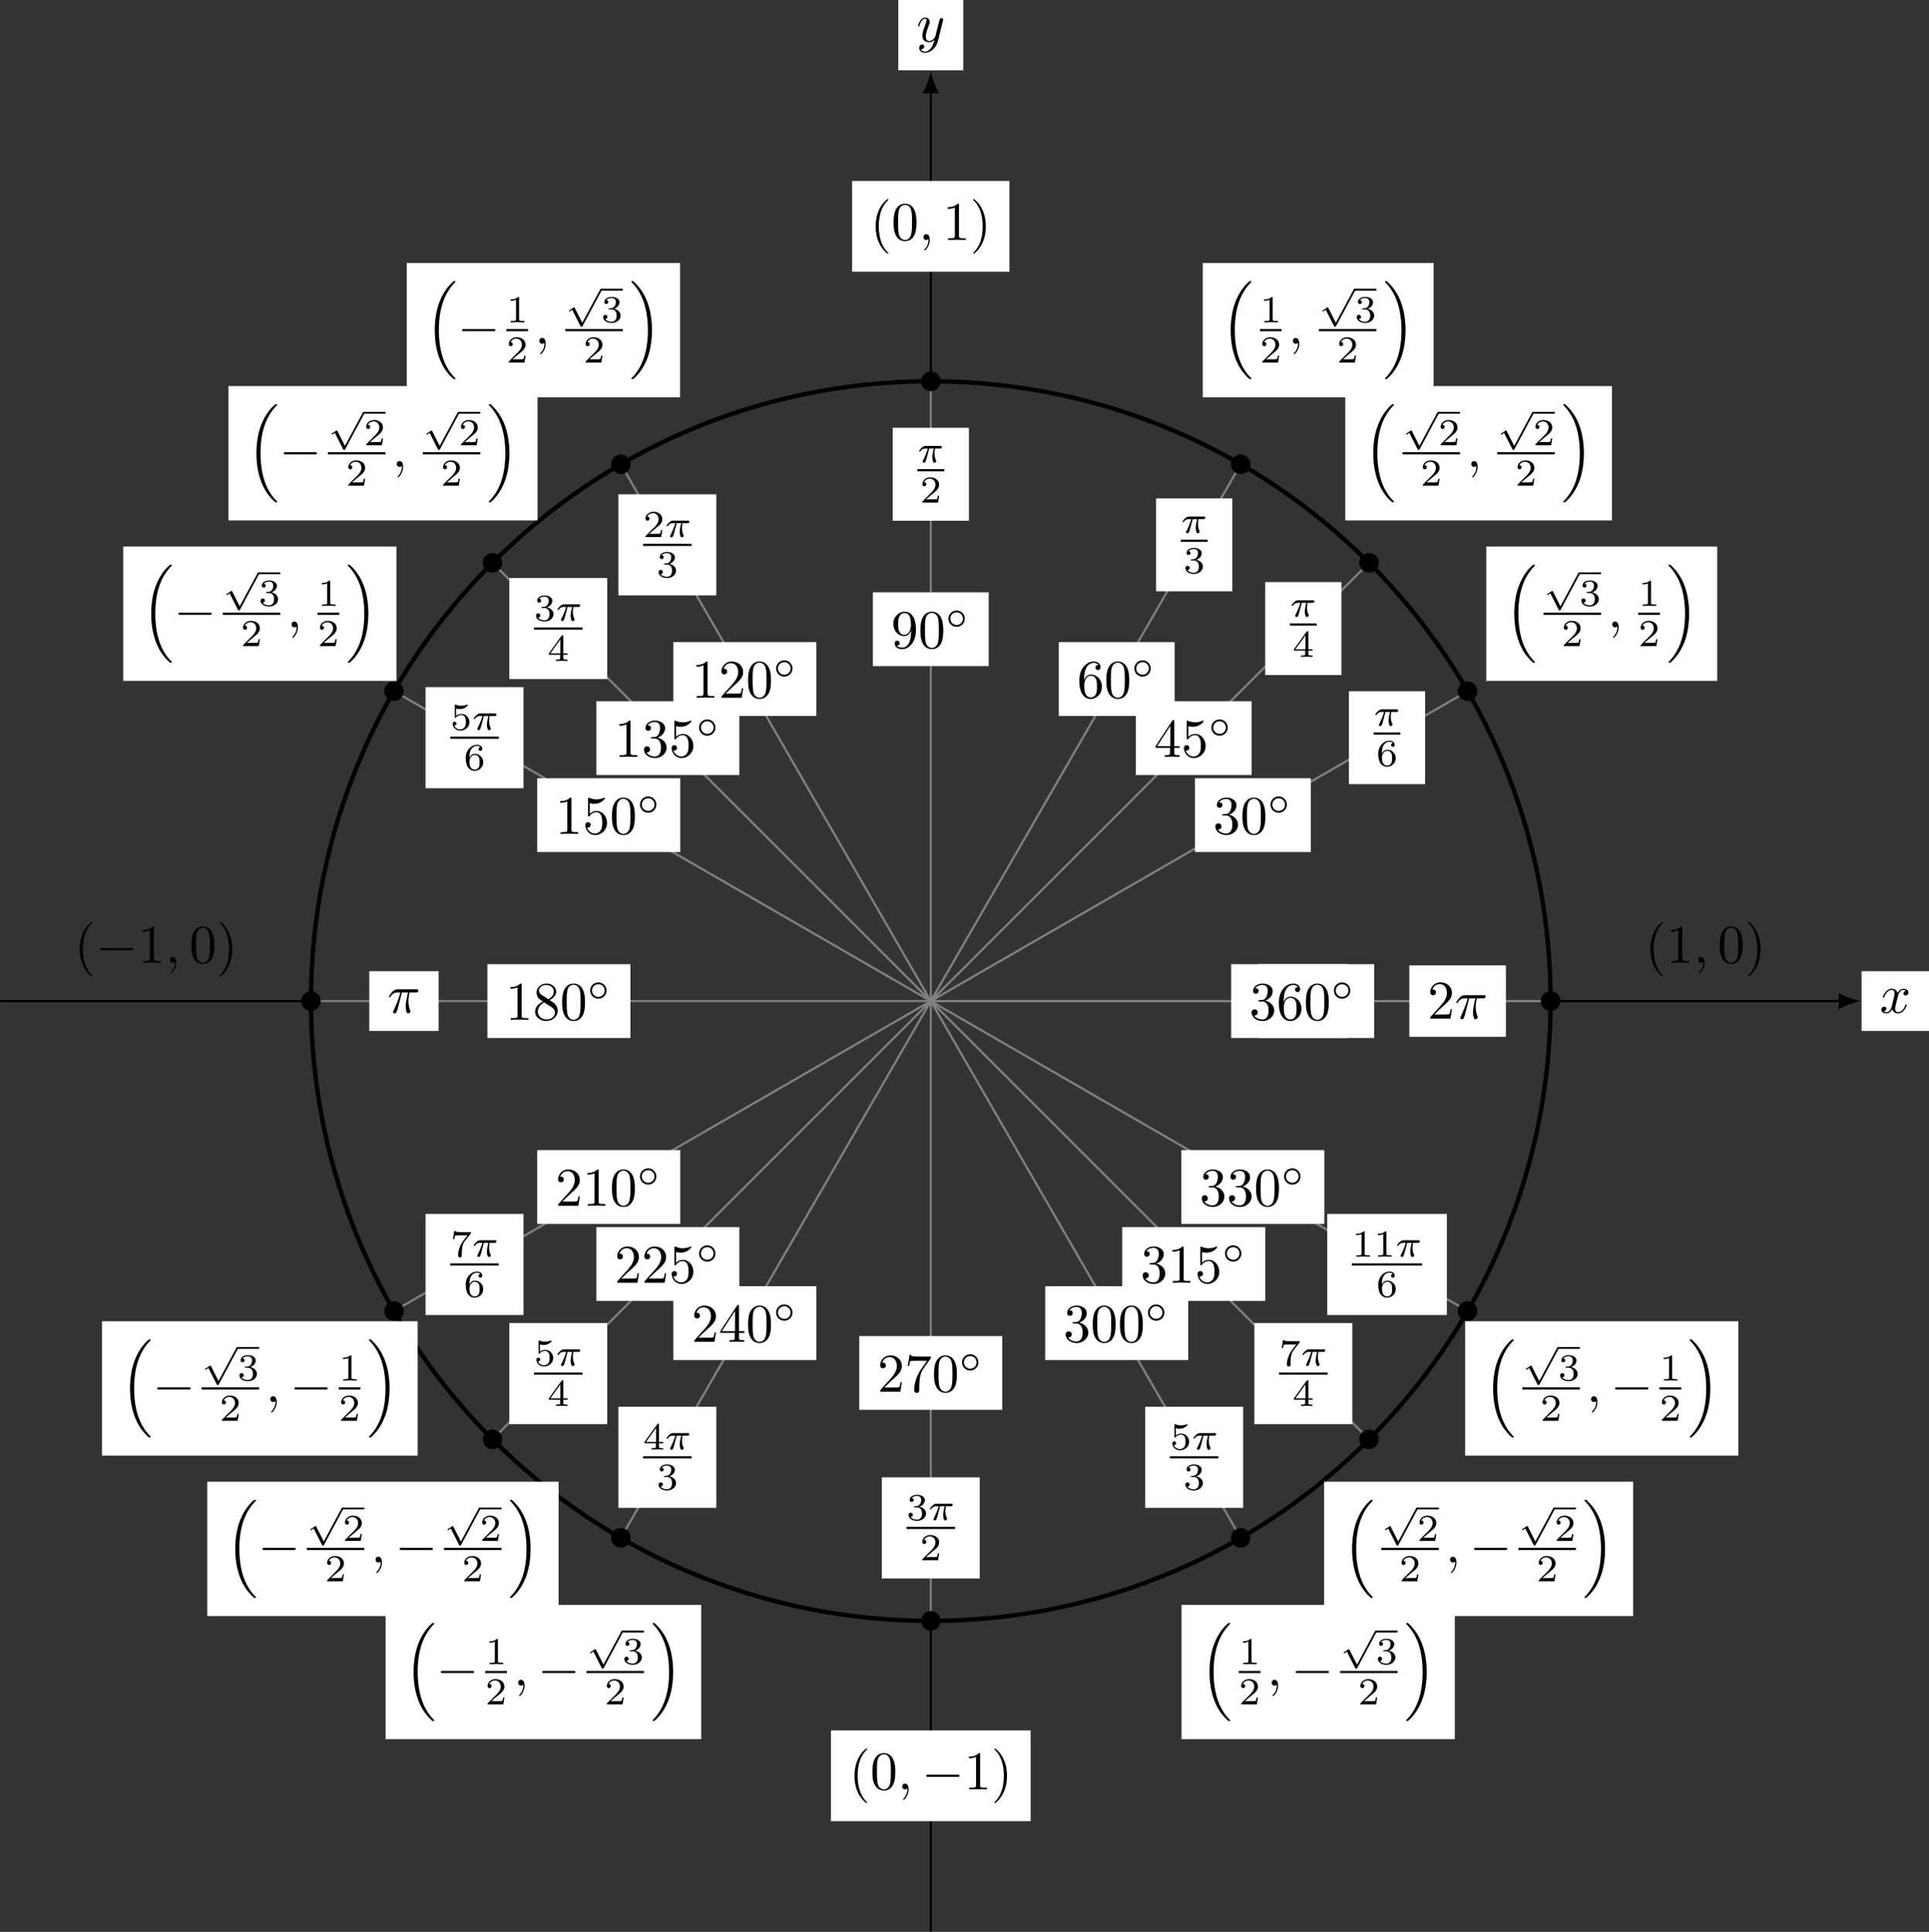 <?xml version="1.0" encoding="UTF-8"?>
<svg xmlns="http://www.w3.org/2000/svg" xmlns:xlink="http://www.w3.org/1999/xlink" width="352.891pt" height="353.424pt" viewBox="0 0 352.891 353.424" version="1.1">
<rect x="0" y="0" width="352.891" height="353.424" fill="#333333" stroke="none"/>
<defs>
<g>
<symbol overflow="visible" id="glyph0-0">
<path style="stroke:none;" d=""/>
</symbol>
<symbol overflow="visible" id="glyph0-1">
<path style="stroke:none;" d="M 3.328 -3.016 C 3.391 -3.266 3.625 -4.188 4.312 -4.188 C 4.359 -4.188 4.609 -4.188 4.812 -4.062 C 4.531 -4 4.344 -3.766 4.344 -3.516 C 4.344 -3.359 4.453 -3.172 4.719 -3.172 C 4.938 -3.172 5.25 -3.344 5.25 -3.75 C 5.25 -4.266 4.672 -4.406 4.328 -4.406 C 3.75 -4.406 3.406 -3.875 3.281 -3.656 C 3.031 -4.312 2.5 -4.406 2.203 -4.406 C 1.172 -4.406 0.594 -3.125 0.594 -2.875 C 0.594 -2.766 0.703 -2.766 0.719 -2.766 C 0.797 -2.766 0.828 -2.797 0.844 -2.875 C 1.188 -3.938 1.844 -4.188 2.188 -4.188 C 2.375 -4.188 2.719 -4.094 2.719 -3.516 C 2.719 -3.203 2.547 -2.547 2.188 -1.141 C 2.031 -0.531 1.672 -0.109 1.234 -0.109 C 1.172 -0.109 0.953 -0.109 0.734 -0.234 C 0.984 -0.297 1.203 -0.5 1.203 -0.781 C 1.203 -1.047 0.984 -1.125 0.844 -1.125 C 0.531 -1.125 0.297 -0.875 0.297 -0.547 C 0.297 -0.094 0.781 0.109 1.219 0.109 C 1.891 0.109 2.25 -0.594 2.266 -0.641 C 2.391 -0.281 2.75 0.109 3.344 0.109 C 4.375 0.109 4.938 -1.172 4.938 -1.422 C 4.938 -1.531 4.859 -1.531 4.828 -1.531 C 4.734 -1.531 4.719 -1.484 4.688 -1.422 C 4.359 -0.344 3.688 -0.109 3.375 -0.109 C 2.984 -0.109 2.828 -0.422 2.828 -0.766 C 2.828 -0.984 2.875 -1.203 2.984 -1.641 Z M 3.328 -3.016 "/>
</symbol>
<symbol overflow="visible" id="glyph0-2">
<path style="stroke:none;" d="M 4.844 -3.797 C 4.891 -3.938 4.891 -3.953 4.891 -4.031 C 4.891 -4.203 4.75 -4.297 4.594 -4.297 C 4.5 -4.297 4.344 -4.234 4.25 -4.094 C 4.234 -4.031 4.141 -3.734 4.109 -3.547 C 4.031 -3.297 3.969 -3.016 3.906 -2.75 L 3.453 -0.953 C 3.422 -0.812 2.984 -0.109 2.328 -0.109 C 1.828 -0.109 1.719 -0.547 1.719 -0.922 C 1.719 -1.375 1.891 -2 2.219 -2.875 C 2.375 -3.281 2.422 -3.391 2.422 -3.594 C 2.422 -4.031 2.109 -4.406 1.609 -4.406 C 0.656 -4.406 0.297 -2.953 0.297 -2.875 C 0.297 -2.766 0.391 -2.766 0.406 -2.766 C 0.516 -2.766 0.516 -2.797 0.562 -2.953 C 0.844 -3.891 1.234 -4.188 1.578 -4.188 C 1.656 -4.188 1.828 -4.188 1.828 -3.875 C 1.828 -3.625 1.719 -3.359 1.656 -3.172 C 1.25 -2.109 1.078 -1.547 1.078 -1.078 C 1.078 -0.188 1.703 0.109 2.297 0.109 C 2.688 0.109 3.016 -0.062 3.297 -0.344 C 3.172 0.172 3.047 0.672 2.656 1.203 C 2.391 1.531 2.016 1.828 1.562 1.828 C 1.422 1.828 0.969 1.797 0.797 1.406 C 0.953 1.406 1.094 1.406 1.219 1.281 C 1.328 1.203 1.422 1.062 1.422 0.875 C 1.422 0.562 1.156 0.531 1.062 0.531 C 0.828 0.531 0.5 0.688 0.5 1.172 C 0.5 1.672 0.938 2.047 1.562 2.047 C 2.578 2.047 3.609 1.141 3.891 0.016 Z M 4.844 -3.797 "/>
</symbol>
<symbol overflow="visible" id="glyph0-3">
<path style="stroke:none;" d="M 2.641 -3.719 L 3.766 -3.719 C 3.438 -2.25 3.344 -1.812 3.344 -1.141 C 3.344 -1 3.344 -0.734 3.422 -0.391 C 3.531 0.047 3.641 0.109 3.781 0.109 C 3.984 0.109 4.203 -0.062 4.203 -0.266 C 4.203 -0.328 4.203 -0.344 4.141 -0.484 C 3.844 -1.203 3.844 -1.859 3.844 -2.141 C 3.844 -2.656 3.922 -3.203 4.031 -3.719 L 5.156 -3.719 C 5.297 -3.719 5.656 -3.719 5.656 -4.062 C 5.656 -4.297 5.438 -4.297 5.25 -4.297 L 1.906 -4.297 C 1.688 -4.297 1.312 -4.297 0.875 -3.828 C 0.531 -3.438 0.266 -2.984 0.266 -2.938 C 0.266 -2.922 0.266 -2.828 0.391 -2.828 C 0.469 -2.828 0.484 -2.875 0.547 -2.953 C 1.031 -3.719 1.609 -3.719 1.812 -3.719 L 2.375 -3.719 C 2.062 -2.516 1.531 -1.312 1.109 -0.406 C 1.031 -0.25 1.031 -0.234 1.031 -0.156 C 1.031 0.031 1.188 0.109 1.312 0.109 C 1.609 0.109 1.688 -0.172 1.812 -0.531 C 1.953 -1 1.953 -1.016 2.078 -1.516 Z M 2.641 -3.719 "/>
</symbol>
<symbol overflow="visible" id="glyph0-4">
<path style="stroke:none;" d="M 2.031 -0.016 C 2.031 -0.672 1.781 -1.062 1.391 -1.062 C 1.062 -1.062 0.859 -0.812 0.859 -0.531 C 0.859 -0.266 1.062 0 1.391 0 C 1.5 0 1.641 -0.047 1.734 -0.125 C 1.766 -0.156 1.781 -0.156 1.781 -0.156 C 1.797 -0.156 1.797 -0.156 1.797 -0.016 C 1.797 0.734 1.453 1.328 1.125 1.656 C 1.016 1.766 1.016 1.781 1.016 1.812 C 1.016 1.891 1.062 1.922 1.109 1.922 C 1.219 1.922 2.031 1.156 2.031 -0.016 Z M 2.031 -0.016 "/>
</symbol>
<symbol overflow="visible" id="glyph1-0">
<path style="stroke:none;" d=""/>
</symbol>
<symbol overflow="visible" id="glyph1-1">
<path style="stroke:none;" d="M 4.578 -3.188 C 4.578 -3.984 4.531 -4.781 4.188 -5.516 C 3.734 -6.484 2.906 -6.641 2.5 -6.641 C 1.891 -6.641 1.172 -6.375 0.75 -5.453 C 0.438 -4.766 0.391 -3.984 0.391 -3.188 C 0.391 -2.438 0.422 -1.547 0.844 -0.781 C 1.266 0.016 2 0.219 2.484 0.219 C 3.016 0.219 3.781 0.016 4.219 -0.938 C 4.531 -1.625 4.578 -2.406 4.578 -3.188 Z M 2.484 0 C 2.094 0 1.5 -0.25 1.328 -1.203 C 1.219 -1.797 1.219 -2.719 1.219 -3.312 C 1.219 -3.953 1.219 -4.609 1.297 -5.141 C 1.484 -6.328 2.234 -6.422 2.484 -6.422 C 2.812 -6.422 3.469 -6.234 3.656 -5.25 C 3.766 -4.688 3.766 -3.938 3.766 -3.312 C 3.766 -2.562 3.766 -1.891 3.656 -1.25 C 3.5 -0.297 2.938 0 2.484 0 Z M 2.484 0 "/>
</symbol>
<symbol overflow="visible" id="glyph1-2">
<path style="stroke:none;" d="M 2.891 -3.516 C 3.703 -3.781 4.281 -4.469 4.281 -5.266 C 4.281 -6.078 3.406 -6.641 2.453 -6.641 C 1.453 -6.641 0.688 -6.047 0.688 -5.281 C 0.688 -4.953 0.906 -4.766 1.203 -4.766 C 1.5 -4.766 1.703 -4.984 1.703 -5.281 C 1.703 -5.766 1.234 -5.766 1.094 -5.766 C 1.391 -6.266 2.047 -6.391 2.406 -6.391 C 2.828 -6.391 3.375 -6.172 3.375 -5.281 C 3.375 -5.156 3.344 -4.578 3.094 -4.141 C 2.797 -3.656 2.453 -3.625 2.203 -3.625 C 2.125 -3.609 1.891 -3.594 1.812 -3.594 C 1.734 -3.578 1.672 -3.562 1.672 -3.469 C 1.672 -3.359 1.734 -3.359 1.906 -3.359 L 2.344 -3.359 C 3.156 -3.359 3.531 -2.688 3.531 -1.703 C 3.531 -0.344 2.844 -0.062 2.406 -0.062 C 1.969 -0.062 1.219 -0.234 0.875 -0.812 C 1.219 -0.766 1.531 -0.984 1.531 -1.359 C 1.531 -1.719 1.266 -1.922 0.984 -1.922 C 0.734 -1.922 0.422 -1.781 0.422 -1.344 C 0.422 -0.438 1.344 0.219 2.438 0.219 C 3.656 0.219 4.562 -0.688 4.562 -1.703 C 4.562 -2.516 3.922 -3.297 2.891 -3.516 Z M 2.891 -3.516 "/>
</symbol>
<symbol overflow="visible" id="glyph1-3">
<path style="stroke:none;" d="M 1.312 -3.266 L 1.312 -3.516 C 1.312 -6.031 2.547 -6.391 3.062 -6.391 C 3.297 -6.391 3.719 -6.328 3.938 -5.984 C 3.781 -5.984 3.391 -5.984 3.391 -5.547 C 3.391 -5.234 3.625 -5.078 3.844 -5.078 C 4 -5.078 4.312 -5.172 4.312 -5.562 C 4.312 -6.156 3.875 -6.641 3.047 -6.641 C 1.766 -6.641 0.422 -5.359 0.422 -3.156 C 0.422 -0.484 1.578 0.219 2.5 0.219 C 3.609 0.219 4.562 -0.719 4.562 -2.031 C 4.562 -3.297 3.672 -4.25 2.562 -4.25 C 1.891 -4.25 1.516 -3.75 1.312 -3.266 Z M 2.5 -0.062 C 1.875 -0.062 1.578 -0.656 1.516 -0.812 C 1.328 -1.281 1.328 -2.078 1.328 -2.25 C 1.328 -3.031 1.656 -4.031 2.547 -4.031 C 2.719 -4.031 3.172 -4.031 3.484 -3.406 C 3.656 -3.047 3.656 -2.531 3.656 -2.047 C 3.656 -1.562 3.656 -1.062 3.484 -0.703 C 3.188 -0.109 2.734 -0.062 2.5 -0.062 Z M 2.5 -0.062 "/>
</symbol>
<symbol overflow="visible" id="glyph1-4">
<path style="stroke:none;" d="M 3.656 -3.172 L 3.656 -2.844 C 3.656 -0.516 2.625 -0.062 2.047 -0.062 C 1.875 -0.062 1.328 -0.078 1.062 -0.422 C 1.5 -0.422 1.578 -0.703 1.578 -0.875 C 1.578 -1.188 1.344 -1.328 1.125 -1.328 C 0.969 -1.328 0.672 -1.25 0.672 -0.859 C 0.672 -0.188 1.203 0.219 2.047 0.219 C 3.344 0.219 4.562 -1.141 4.562 -3.281 C 4.562 -5.969 3.406 -6.641 2.516 -6.641 C 1.969 -6.641 1.484 -6.453 1.062 -6.016 C 0.641 -5.562 0.422 -5.141 0.422 -4.391 C 0.422 -3.156 1.297 -2.172 2.406 -2.172 C 3.016 -2.172 3.422 -2.594 3.656 -3.172 Z M 2.422 -2.406 C 2.266 -2.406 1.797 -2.406 1.5 -3.031 C 1.312 -3.406 1.312 -3.891 1.312 -4.391 C 1.312 -4.922 1.312 -5.391 1.531 -5.766 C 1.797 -6.266 2.172 -6.391 2.516 -6.391 C 2.984 -6.391 3.312 -6.047 3.484 -5.609 C 3.594 -5.281 3.641 -4.656 3.641 -4.203 C 3.641 -3.375 3.297 -2.406 2.422 -2.406 Z M 2.422 -2.406 "/>
</symbol>
<symbol overflow="visible" id="glyph1-5">
<path style="stroke:none;" d="M 2.938 -6.375 C 2.938 -6.625 2.938 -6.641 2.703 -6.641 C 2.078 -6 1.203 -6 0.891 -6 L 0.891 -5.688 C 1.094 -5.688 1.672 -5.688 2.188 -5.953 L 2.188 -0.781 C 2.188 -0.422 2.156 -0.312 1.266 -0.312 L 0.953 -0.312 L 0.953 0 C 1.297 -0.031 2.156 -0.031 2.562 -0.031 C 2.953 -0.031 3.828 -0.031 4.172 0 L 4.172 -0.312 L 3.859 -0.312 C 2.953 -0.312 2.938 -0.422 2.938 -0.781 Z M 2.938 -6.375 "/>
</symbol>
<symbol overflow="visible" id="glyph1-6">
<path style="stroke:none;" d="M 1.266 -0.766 L 2.328 -1.797 C 3.875 -3.172 4.469 -3.703 4.469 -4.703 C 4.469 -5.844 3.578 -6.641 2.359 -6.641 C 1.234 -6.641 0.5 -5.719 0.5 -4.828 C 0.5 -4.281 1 -4.281 1.031 -4.281 C 1.203 -4.281 1.547 -4.391 1.547 -4.812 C 1.547 -5.062 1.359 -5.328 1.016 -5.328 C 0.938 -5.328 0.922 -5.328 0.891 -5.312 C 1.109 -5.969 1.656 -6.328 2.234 -6.328 C 3.141 -6.328 3.562 -5.516 3.562 -4.703 C 3.562 -3.906 3.078 -3.125 2.516 -2.5 L 0.609 -0.375 C 0.5 -0.266 0.5 -0.234 0.5 0 L 4.203 0 L 4.469 -1.734 L 4.234 -1.734 C 4.172 -1.438 4.109 -1 4 -0.844 C 3.938 -0.766 3.281 -0.766 3.062 -0.766 Z M 1.266 -0.766 "/>
</symbol>
<symbol overflow="visible" id="glyph1-7">
<path style="stroke:none;" d="M 4.469 -2 C 4.469 -3.188 3.656 -4.188 2.578 -4.188 C 2.109 -4.188 1.672 -4.031 1.312 -3.672 L 1.312 -5.625 C 1.516 -5.562 1.844 -5.5 2.156 -5.5 C 3.391 -5.5 4.094 -6.406 4.094 -6.531 C 4.094 -6.594 4.062 -6.641 3.984 -6.641 C 3.984 -6.641 3.953 -6.641 3.906 -6.609 C 3.703 -6.516 3.219 -6.312 2.547 -6.312 C 2.156 -6.312 1.688 -6.391 1.219 -6.594 C 1.141 -6.625 1.125 -6.625 1.109 -6.625 C 1 -6.625 1 -6.547 1 -6.391 L 1 -3.438 C 1 -3.266 1 -3.188 1.141 -3.188 C 1.219 -3.188 1.234 -3.203 1.281 -3.266 C 1.391 -3.422 1.75 -3.969 2.562 -3.969 C 3.078 -3.969 3.328 -3.516 3.406 -3.328 C 3.562 -2.953 3.594 -2.578 3.594 -2.078 C 3.594 -1.719 3.594 -1.125 3.344 -0.703 C 3.109 -0.312 2.734 -0.062 2.281 -0.062 C 1.562 -0.062 0.984 -0.594 0.812 -1.172 C 0.844 -1.172 0.875 -1.156 0.984 -1.156 C 1.312 -1.156 1.484 -1.406 1.484 -1.641 C 1.484 -1.891 1.312 -2.141 0.984 -2.141 C 0.844 -2.141 0.5 -2.062 0.5 -1.609 C 0.5 -0.75 1.188 0.219 2.297 0.219 C 3.453 0.219 4.469 -0.734 4.469 -2 Z M 4.469 -2 "/>
</symbol>
<symbol overflow="visible" id="glyph1-8">
<path style="stroke:none;" d="M 1.625 -4.562 C 1.172 -4.859 1.125 -5.188 1.125 -5.359 C 1.125 -5.969 1.781 -6.391 2.484 -6.391 C 3.203 -6.391 3.844 -5.875 3.844 -5.156 C 3.844 -4.578 3.453 -4.109 2.859 -3.766 Z M 3.078 -3.609 C 3.797 -3.984 4.281 -4.5 4.281 -5.156 C 4.281 -6.078 3.406 -6.641 2.5 -6.641 C 1.5 -6.641 0.688 -5.906 0.688 -4.969 C 0.688 -4.797 0.703 -4.344 1.125 -3.875 C 1.234 -3.766 1.609 -3.516 1.859 -3.344 C 1.281 -3.047 0.422 -2.5 0.422 -1.5 C 0.422 -0.453 1.438 0.219 2.484 0.219 C 3.609 0.219 4.562 -0.609 4.562 -1.672 C 4.562 -2.031 4.453 -2.484 4.062 -2.906 C 3.875 -3.109 3.719 -3.203 3.078 -3.609 Z M 2.078 -3.188 L 3.312 -2.406 C 3.594 -2.219 4.062 -1.922 4.062 -1.312 C 4.062 -0.578 3.312 -0.062 2.5 -0.062 C 1.641 -0.062 0.922 -0.672 0.922 -1.5 C 0.922 -2.078 1.234 -2.719 2.078 -3.188 Z M 2.078 -3.188 "/>
</symbol>
<symbol overflow="visible" id="glyph1-9">
<path style="stroke:none;" d="M 2.938 -1.641 L 2.938 -0.781 C 2.938 -0.422 2.906 -0.312 2.172 -0.312 L 1.969 -0.312 L 1.969 0 C 2.375 -0.031 2.891 -0.031 3.312 -0.031 C 3.734 -0.031 4.25 -0.031 4.672 0 L 4.672 -0.312 L 4.453 -0.312 C 3.719 -0.312 3.703 -0.422 3.703 -0.781 L 3.703 -1.641 L 4.688 -1.641 L 4.688 -1.953 L 3.703 -1.953 L 3.703 -6.484 C 3.703 -6.688 3.703 -6.75 3.531 -6.75 C 3.453 -6.75 3.422 -6.75 3.344 -6.625 L 0.281 -1.953 L 0.281 -1.641 Z M 2.984 -1.953 L 0.562 -1.953 L 2.984 -5.672 Z M 2.984 -1.953 "/>
</symbol>
<symbol overflow="visible" id="glyph1-10">
<path style="stroke:none;" d="M 4.75 -6.078 C 4.828 -6.188 4.828 -6.203 4.828 -6.422 L 2.406 -6.422 C 1.203 -6.422 1.172 -6.547 1.141 -6.734 L 0.891 -6.734 L 0.562 -4.688 L 0.812 -4.688 C 0.844 -4.844 0.922 -5.469 1.062 -5.594 C 1.125 -5.656 1.906 -5.656 2.031 -5.656 L 4.094 -5.656 C 3.984 -5.5 3.203 -4.406 2.984 -4.078 C 2.078 -2.734 1.75 -1.344 1.75 -0.328 C 1.75 -0.234 1.75 0.219 2.219 0.219 C 2.672 0.219 2.672 -0.234 2.672 -0.328 L 2.672 -0.844 C 2.672 -1.391 2.703 -1.938 2.781 -2.469 C 2.828 -2.703 2.953 -3.562 3.406 -4.172 Z M 4.75 -6.078 "/>
</symbol>
<symbol overflow="visible" id="glyph1-11">
<path style="stroke:none;" d="M 3.297 2.391 C 3.297 2.359 3.297 2.344 3.125 2.172 C 1.891 0.922 1.562 -0.969 1.562 -2.5 C 1.562 -4.234 1.938 -5.969 3.172 -7.203 C 3.297 -7.328 3.297 -7.344 3.297 -7.375 C 3.297 -7.453 3.266 -7.484 3.203 -7.484 C 3.094 -7.484 2.203 -6.797 1.609 -5.531 C 1.109 -4.438 0.984 -3.328 0.984 -2.5 C 0.984 -1.719 1.094 -0.516 1.641 0.625 C 2.25 1.844 3.094 2.5 3.203 2.5 C 3.266 2.5 3.297 2.469 3.297 2.391 Z M 3.297 2.391 "/>
</symbol>
<symbol overflow="visible" id="glyph1-12">
<path style="stroke:none;" d="M 2.875 -2.5 C 2.875 -3.266 2.766 -4.469 2.219 -5.609 C 1.625 -6.828 0.766 -7.484 0.672 -7.484 C 0.609 -7.484 0.562 -7.438 0.562 -7.375 C 0.562 -7.344 0.562 -7.328 0.75 -7.141 C 1.734 -6.156 2.297 -4.578 2.297 -2.5 C 2.297 -0.781 1.938 0.969 0.703 2.219 C 0.562 2.344 0.562 2.359 0.562 2.391 C 0.562 2.453 0.609 2.5 0.672 2.5 C 0.766 2.5 1.672 1.812 2.25 0.547 C 2.766 -0.547 2.875 -1.656 2.875 -2.5 Z M 2.875 -2.5 "/>
</symbol>
<symbol overflow="visible" id="glyph2-0">
<path style="stroke:none;" d=""/>
</symbol>
<symbol overflow="visible" id="glyph2-1">
<path style="stroke:none;" d="M 3.531 -1.734 C 3.531 -2.578 2.859 -3.234 2.031 -3.234 C 1.203 -3.234 0.531 -2.562 0.531 -1.75 C 0.531 -0.906 1.219 -0.25 2.031 -0.25 C 2.875 -0.25 3.531 -0.922 3.531 -1.734 Z M 2.031 -0.594 C 1.375 -0.594 0.875 -1.125 0.875 -1.734 C 0.875 -2.391 1.391 -2.906 2.031 -2.906 C 2.688 -2.906 3.188 -2.375 3.188 -1.75 C 3.188 -1.094 2.672 -0.594 2.031 -0.594 Z M 2.031 -0.594 "/>
</symbol>
<symbol overflow="visible" id="glyph2-2">
<path style="stroke:none;" d="M 3.094 5.875 L 1.719 3.156 C 1.688 3.094 1.672 3.047 1.609 3.047 C 1.578 3.047 1.562 3.047 1.5 3.094 L 0.75 3.594 C 0.656 3.656 0.656 3.688 0.656 3.719 C 0.656 3.75 0.688 3.812 0.75 3.812 C 0.781 3.812 0.797 3.812 0.891 3.75 C 0.969 3.688 1.156 3.547 1.25 3.5 L 2.781 6.516 C 2.828 6.609 2.844 6.625 2.938 6.625 C 3 6.625 3.078 6.625 3.141 6.5 L 6.641 -0.031 C 6.703 -0.125 6.703 -0.125 6.703 -0.172 C 6.703 -0.281 6.609 -0.344 6.531 -0.344 C 6.438 -0.344 6.391 -0.281 6.359 -0.188 Z M 3.094 5.875 "/>
</symbol>
<symbol overflow="visible" id="glyph3-0">
<path style="stroke:none;" d=""/>
</symbol>
<symbol overflow="visible" id="glyph3-1">
<path style="stroke:none;" d="M 2.172 -2.531 L 3 -2.531 C 2.891 -2.109 2.734 -1.484 2.734 -0.922 C 2.734 -0.641 2.781 -0.453 2.812 -0.312 C 2.922 0.047 3.016 0.062 3.125 0.062 C 3.297 0.062 3.453 -0.078 3.453 -0.25 C 3.453 -0.297 3.438 -0.328 3.406 -0.391 C 3.266 -0.656 3.141 -1.047 3.141 -1.625 C 3.141 -1.75 3.141 -2.031 3.234 -2.531 L 4.109 -2.531 C 4.234 -2.531 4.297 -2.531 4.375 -2.578 C 4.469 -2.656 4.484 -2.766 4.484 -2.797 C 4.484 -3 4.312 -3 4.188 -3 L 1.562 -3 C 1.281 -3 1.078 -2.938 0.766 -2.641 C 0.578 -2.484 0.312 -2.109 0.312 -2.047 C 0.312 -1.969 0.406 -1.969 0.438 -1.969 C 0.516 -1.969 0.516 -1.984 0.562 -2.047 C 0.906 -2.531 1.344 -2.531 1.5 -2.531 L 1.922 -2.531 C 1.703 -1.766 1.328 -0.938 1.125 -0.516 C 1.078 -0.438 1.016 -0.281 0.984 -0.266 C 0.984 -0.234 0.969 -0.203 0.969 -0.156 C 0.969 -0.047 1.047 0.062 1.219 0.062 C 1.484 0.062 1.562 -0.25 1.734 -0.875 Z M 2.172 -2.531 "/>
</symbol>
<symbol overflow="visible" id="glyph4-0">
<path style="stroke:none;" d=""/>
</symbol>
<symbol overflow="visible" id="glyph4-1">
<path style="stroke:none;" d="M 1.047 -2.281 C 1.047 -2.844 1.094 -3.359 1.359 -3.797 C 1.594 -4.172 1.969 -4.422 2.422 -4.422 C 2.625 -4.422 2.906 -4.375 3.047 -4.188 C 2.875 -4.172 2.719 -4.047 2.719 -3.844 C 2.719 -3.672 2.844 -3.516 3.047 -3.516 C 3.266 -3.516 3.391 -3.656 3.391 -3.859 C 3.391 -4.266 3.094 -4.625 2.406 -4.625 C 1.406 -4.625 0.375 -3.703 0.375 -2.203 C 0.375 -0.406 1.219 0.141 2 0.141 C 2.844 0.141 3.578 -0.516 3.578 -1.422 C 3.578 -2.312 2.875 -2.969 2.062 -2.969 C 1.5 -2.969 1.203 -2.594 1.047 -2.281 Z M 2 -0.078 C 1.641 -0.078 1.375 -0.281 1.219 -0.594 C 1.125 -0.797 1.062 -1.156 1.062 -1.562 C 1.062 -2.25 1.469 -2.766 2.031 -2.766 C 2.344 -2.766 2.562 -2.641 2.734 -2.391 C 2.906 -2.125 2.906 -1.828 2.906 -1.422 C 2.906 -1.031 2.906 -0.734 2.719 -0.453 C 2.562 -0.219 2.328 -0.078 2 -0.078 Z M 2 -0.078 "/>
</symbol>
<symbol overflow="visible" id="glyph4-2">
<path style="stroke:none;" d="M 3.688 -1.141 L 3.688 -1.391 L 2.906 -1.391 L 2.906 -4.5 C 2.906 -4.641 2.906 -4.703 2.766 -4.703 C 2.672 -4.703 2.641 -4.703 2.578 -4.594 L 0.266 -1.391 L 0.266 -1.141 L 2.328 -1.141 L 2.328 -0.578 C 2.328 -0.328 2.328 -0.25 1.75 -0.25 L 1.562 -0.25 L 1.562 0 C 1.922 -0.016 2.359 -0.031 2.609 -0.031 C 2.875 -0.031 3.312 -0.016 3.672 0 L 3.672 -0.25 L 3.484 -0.25 C 2.906 -0.25 2.906 -0.328 2.906 -0.578 L 2.906 -1.141 Z M 2.375 -3.938 L 2.375 -1.391 L 0.531 -1.391 Z M 2.375 -3.938 "/>
</symbol>
<symbol overflow="visible" id="glyph4-3">
<path style="stroke:none;" d="M 1.906 -2.328 C 2.453 -2.328 2.844 -1.953 2.844 -1.203 C 2.844 -0.344 2.328 -0.078 1.938 -0.078 C 1.656 -0.078 1.031 -0.156 0.75 -0.578 C 1.078 -0.578 1.156 -0.812 1.156 -0.969 C 1.156 -1.188 0.984 -1.344 0.766 -1.344 C 0.578 -1.344 0.375 -1.219 0.375 -0.938 C 0.375 -0.281 1.094 0.141 1.938 0.141 C 2.906 0.141 3.578 -0.516 3.578 -1.203 C 3.578 -1.75 3.141 -2.297 2.375 -2.453 C 3.094 -2.719 3.359 -3.234 3.359 -3.672 C 3.359 -4.219 2.734 -4.625 1.953 -4.625 C 1.188 -4.625 0.594 -4.25 0.594 -3.688 C 0.594 -3.453 0.75 -3.328 0.953 -3.328 C 1.172 -3.328 1.312 -3.484 1.312 -3.672 C 1.312 -3.875 1.172 -4.031 0.953 -4.047 C 1.203 -4.344 1.672 -4.422 1.938 -4.422 C 2.25 -4.422 2.688 -4.266 2.688 -3.672 C 2.688 -3.375 2.594 -3.047 2.406 -2.844 C 2.188 -2.578 1.984 -2.562 1.641 -2.531 C 1.469 -2.516 1.453 -2.516 1.422 -2.516 C 1.406 -2.516 1.344 -2.5 1.344 -2.422 C 1.344 -2.328 1.406 -2.328 1.531 -2.328 Z M 1.906 -2.328 "/>
</symbol>
<symbol overflow="visible" id="glyph4-4">
<path style="stroke:none;" d="M 3.516 -1.266 L 3.281 -1.266 C 3.266 -1.109 3.188 -0.703 3.094 -0.641 C 3.047 -0.594 2.516 -0.594 2.406 -0.594 L 1.125 -0.594 C 1.859 -1.234 2.109 -1.438 2.516 -1.766 C 3.031 -2.172 3.516 -2.609 3.516 -3.266 C 3.516 -4.109 2.781 -4.625 1.891 -4.625 C 1.031 -4.625 0.438 -4.016 0.438 -3.375 C 0.438 -3.031 0.734 -2.984 0.812 -2.984 C 0.969 -2.984 1.172 -3.109 1.172 -3.359 C 1.172 -3.484 1.125 -3.734 0.766 -3.734 C 0.984 -4.219 1.453 -4.375 1.781 -4.375 C 2.484 -4.375 2.844 -3.828 2.844 -3.266 C 2.844 -2.656 2.406 -2.188 2.188 -1.938 L 0.516 -0.266 C 0.438 -0.203 0.438 -0.188 0.438 0 L 3.312 0 Z M 3.516 -1.266 "/>
</symbol>
<symbol overflow="visible" id="glyph4-5">
<path style="stroke:none;" d="M 1.078 -3.891 C 1.438 -3.797 1.641 -3.797 1.75 -3.797 C 2.672 -3.797 3.219 -4.422 3.219 -4.531 C 3.219 -4.609 3.172 -4.625 3.141 -4.625 C 3.125 -4.625 3.109 -4.625 3.078 -4.609 C 2.906 -4.547 2.547 -4.406 2.031 -4.406 C 1.828 -4.406 1.469 -4.422 1.016 -4.594 C 0.938 -4.625 0.922 -4.625 0.922 -4.625 C 0.828 -4.625 0.828 -4.547 0.828 -4.438 L 0.828 -2.391 C 0.828 -2.266 0.828 -2.188 0.938 -2.188 C 1 -2.188 1.016 -2.188 1.078 -2.281 C 1.375 -2.656 1.812 -2.719 2.047 -2.719 C 2.469 -2.719 2.656 -2.391 2.688 -2.328 C 2.812 -2.094 2.859 -1.828 2.859 -1.422 C 2.859 -1.219 2.859 -0.812 2.641 -0.5 C 2.469 -0.25 2.172 -0.078 1.828 -0.078 C 1.375 -0.078 0.906 -0.328 0.734 -0.797 C 1 -0.781 1.141 -0.953 1.141 -1.141 C 1.141 -1.438 0.875 -1.484 0.781 -1.484 C 0.781 -1.484 0.438 -1.484 0.438 -1.109 C 0.438 -0.484 1.016 0.141 1.844 0.141 C 2.734 0.141 3.516 -0.516 3.516 -1.406 C 3.516 -2.188 2.922 -2.906 2.062 -2.906 C 1.75 -2.906 1.391 -2.844 1.078 -2.578 Z M 1.078 -3.891 "/>
</symbol>
<symbol overflow="visible" id="glyph4-6">
<path style="stroke:none;" d="M 3.734 -4.203 C 3.797 -4.297 3.797 -4.312 3.797 -4.484 L 1.969 -4.484 C 1.688 -4.484 1.609 -4.5 1.359 -4.516 C 1 -4.547 0.984 -4.594 0.969 -4.703 L 0.734 -4.703 L 0.484 -3.219 L 0.719 -3.219 C 0.734 -3.328 0.812 -3.781 0.922 -3.859 C 0.969 -3.891 1.547 -3.891 1.641 -3.891 L 3.156 -3.891 C 2.938 -3.609 2.578 -3.172 2.438 -2.969 C 1.531 -1.781 1.438 -0.672 1.438 -0.266 C 1.438 -0.188 1.438 0.141 1.766 0.141 C 2.109 0.141 2.109 -0.172 2.109 -0.266 L 2.109 -0.547 C 2.109 -1.891 2.391 -2.516 2.688 -2.891 Z M 3.734 -4.203 "/>
</symbol>
<symbol overflow="visible" id="glyph4-7">
<path style="stroke:none;" d="M 2.328 -4.438 C 2.328 -4.625 2.328 -4.625 2.125 -4.625 C 1.672 -4.188 1.047 -4.188 0.766 -4.188 L 0.766 -3.938 C 0.922 -3.938 1.391 -3.938 1.766 -4.125 L 1.766 -0.578 C 1.766 -0.344 1.766 -0.25 1.078 -0.25 L 0.812 -0.25 L 0.812 0 C 0.938 0 1.797 -0.031 2.047 -0.031 C 2.266 -0.031 3.141 0 3.297 0 L 3.297 -0.25 L 3.031 -0.25 C 2.328 -0.25 2.328 -0.344 2.328 -0.578 Z M 2.328 -4.438 "/>
</symbol>
<symbol overflow="visible" id="glyph5-0">
<path style="stroke:none;" d=""/>
</symbol>
<symbol overflow="visible" id="glyph5-1">
<path style="stroke:none;" d="M 5.141 17.422 C 5.156 17.438 5.25 17.531 5.25 17.531 L 5.469 17.531 C 5.5 17.531 5.578 17.531 5.578 17.438 C 5.578 17.391 5.562 17.375 5.547 17.344 C 5.188 16.984 4.641 16.438 4.031 15.344 C 2.953 13.422 2.547 10.969 2.547 8.578 C 2.547 4.141 3.812 1.547 5.547 -0.219 C 5.578 -0.25 5.578 -0.281 5.578 -0.297 C 5.578 -0.406 5.516 -0.406 5.391 -0.406 C 5.266 -0.406 5.25 -0.406 5.156 -0.312 C 4.203 0.5 3.141 1.891 2.453 3.984 C 2.031 5.297 1.797 6.906 1.797 8.562 C 1.797 10.922 2.219 13.594 3.781 15.906 C 4.062 16.297 4.422 16.703 4.422 16.719 C 4.531 16.844 4.672 17 4.75 17.062 Z M 5.141 17.422 "/>
</symbol>
<symbol overflow="visible" id="glyph5-2">
<path style="stroke:none;" d="M 4.141 8.562 C 4.141 5.703 3.484 2.656 1.516 0.422 C 1.375 0.266 1 -0.125 0.766 -0.344 C 0.703 -0.406 0.672 -0.406 0.547 -0.406 C 0.453 -0.406 0.359 -0.406 0.359 -0.297 C 0.359 -0.266 0.406 -0.219 0.422 -0.203 C 0.75 0.156 1.297 0.703 1.906 1.797 C 2.984 3.703 3.391 6.172 3.391 8.562 C 3.391 12.891 2.188 15.531 0.406 17.359 C 0.375 17.375 0.359 17.406 0.359 17.438 C 0.359 17.531 0.453 17.531 0.547 17.531 C 0.672 17.531 0.703 17.531 0.781 17.453 C 1.734 16.641 2.797 15.25 3.484 13.156 C 3.922 11.781 4.141 10.172 4.141 8.562 Z M 4.141 8.562 "/>
</symbol>
<symbol overflow="visible" id="glyph6-0">
<path style="stroke:none;" d=""/>
</symbol>
<symbol overflow="visible" id="glyph6-1">
<path style="stroke:none;" d="M 6.562 -2.297 C 6.734 -2.297 6.922 -2.297 6.922 -2.5 C 6.922 -2.688 6.734 -2.688 6.562 -2.688 L 1.172 -2.688 C 1 -2.688 0.828 -2.688 0.828 -2.5 C 0.828 -2.297 1 -2.297 1.172 -2.297 Z M 6.562 -2.297 "/>
</symbol>
</g>
<clipPath id="clip1">
  <path d="M 340 177 L 352.891 177 L 352.891 189 L 340 189 Z M 340 177 "/>
</clipPath>
<clipPath id="clip2">
  <path d="M 170 16 L 171 16 L 171 353.426 L 170 353.426 Z M 170 16 "/>
</clipPath>
</defs>
<g id="surface1">
<path style="fill:none;stroke-width:0.399;stroke-linecap:round;stroke-linejoin:miter;stroke:rgb(0%,0%,0%);stroke-opacity:1;stroke-miterlimit:10;" d="M -170.083 0.001 L 166.495 0.001 " transform="matrix(1,0,0,-1,170.278,183.146)"/>
<path style=" stroke:none;fill-rule:nonzero;fill:rgb(0%,0%,0%);fill-opacity:1;" d="M 340.359 183.145 C 339.297 182.945 337.57 182.348 336.375 181.652 L 336.375 184.641 C 337.57 183.941 339.297 183.344 340.359 183.145 "/>
<g clip-path="url(#clip1)" clip-rule="nonzero">
<path style=" stroke:none;fill-rule:nonzero;fill:rgb(100%,100%,100%);fill-opacity:1;" d="M 340.559 188.609 L 352.895 188.609 L 352.895 177.68 L 340.559 177.68 Z M 340.559 188.609 "/>
</g>
<g style="fill:rgb(0%,0%,0%);fill-opacity:1;">
  <use xlink:href="#glyph0-1" x="343.876" y="185.291"/>
</g>
<g clip-path="url(#clip2)" clip-rule="nonzero">
<path style="fill:none;stroke-width:0.399;stroke-linecap:round;stroke-linejoin:miter;stroke:rgb(0%,0%,0%);stroke-opacity:1;stroke-miterlimit:10;" d="M -0.001 -170.081 L -0.001 166.494 " transform="matrix(1,0,0,-1,170.278,183.146)"/>
</g>
<path style=" stroke:none;fill-rule:nonzero;fill:rgb(0%,0%,0%);fill-opacity:1;" d="M 170.277 13.066 C 170.078 14.129 169.48 15.855 168.785 17.051 L 171.773 17.051 C 171.074 15.855 170.477 14.129 170.277 13.066 "/>
<path style=" stroke:none;fill-rule:nonzero;fill:rgb(100%,100%,100%);fill-opacity:1;" d="M 164.336 12.867 L 176.219 12.867 L 176.219 -0.004 L 164.336 -0.004 Z M 164.336 12.867 "/>
<g style="fill:rgb(0%,0%,0%);fill-opacity:1;">
  <use xlink:href="#glyph0-2" x="167.657" y="7.61"/>
</g>
<path style="fill:none;stroke-width:0.797;stroke-linecap:round;stroke-linejoin:miter;stroke:rgb(0%,0%,0%);stroke-opacity:1;stroke-miterlimit:10;" d="M 113.386 0.001 C 113.386 62.623 62.624 113.388 -0.001 113.388 C -62.622 113.388 -113.387 62.623 -113.387 0.001 C -113.387 -62.624 -62.622 -113.389 -0.001 -113.389 C 62.624 -113.389 113.386 -62.624 113.386 0.001 Z M 113.386 0.001 " transform="matrix(1,0,0,-1,170.278,183.146)"/>
<path style="fill:none;stroke-width:0.399;stroke-linecap:round;stroke-linejoin:miter;stroke:rgb(50%,50%,50%);stroke-opacity:1;stroke-miterlimit:10;" d="M -0.001 0.001 L 113.386 0.001 " transform="matrix(1,0,0,-1,170.278,183.146)"/>
<path style="fill-rule:nonzero;fill:rgb(0%,0%,0%);fill-opacity:1;stroke-width:0.399;stroke-linecap:round;stroke-linejoin:miter;stroke:rgb(0%,0%,0%);stroke-opacity:1;stroke-miterlimit:10;" d="M 114.98 0.001 C 114.98 0.88 114.269 1.595 113.386 1.595 C 112.507 1.595 111.792 0.88 111.792 0.001 C 111.792 -0.881 112.507 -1.592 113.386 -1.592 C 114.269 -1.592 114.98 -0.881 114.98 0.001 Z M 114.98 0.001 " transform="matrix(1,0,0,-1,170.278,183.146)"/>
<path style=" stroke:none;fill-rule:nonzero;fill:rgb(100%,100%,100%);fill-opacity:1;" d="M 230.211 189.898 L 246.414 189.898 L 246.414 176.395 L 230.211 176.395 Z M 230.211 189.898 "/>
<g style="fill:rgb(0%,0%,0%);fill-opacity:1;">
  <use xlink:href="#glyph1-1" x="233.529" y="186.576"/>
</g>
<g style="fill:rgb(0%,0%,0%);fill-opacity:1;">
  <use xlink:href="#glyph2-1" x="238.511" y="182.961"/>
</g>
<path style="fill:none;stroke-width:0.399;stroke-linecap:round;stroke-linejoin:miter;stroke:rgb(50%,50%,50%);stroke-opacity:1;stroke-miterlimit:10;" d="M -0.001 0.001 L 98.195 56.693 " transform="matrix(1,0,0,-1,170.278,183.146)"/>
<path style="fill-rule:nonzero;fill:rgb(0%,0%,0%);fill-opacity:1;stroke-width:0.399;stroke-linecap:round;stroke-linejoin:miter;stroke:rgb(0%,0%,0%);stroke-opacity:1;stroke-miterlimit:10;" d="M 99.792 56.693 C 99.792 57.576 99.077 58.287 98.195 58.287 C 97.316 58.287 96.601 57.576 96.601 56.693 C 96.601 55.814 97.316 55.099 98.195 55.099 C 99.077 55.099 99.792 55.814 99.792 56.693 Z M 99.792 56.693 " transform="matrix(1,0,0,-1,170.278,183.146)"/>
<path style=" stroke:none;fill-rule:nonzero;fill:rgb(100%,100%,100%);fill-opacity:1;" d="M 218.605 155.879 L 239.789 155.879 L 239.789 142.379 L 218.605 142.379 Z M 218.605 155.879 "/>
<g style="fill:rgb(0%,0%,0%);fill-opacity:1;">
  <use xlink:href="#glyph1-2" x="221.924" y="152.56"/>
  <use xlink:href="#glyph1-1" x="226.905" y="152.56"/>
</g>
<g style="fill:rgb(0%,0%,0%);fill-opacity:1;">
  <use xlink:href="#glyph2-1" x="231.887" y="148.945"/>
</g>
<path style="fill:none;stroke-width:0.399;stroke-linecap:round;stroke-linejoin:miter;stroke:rgb(50%,50%,50%);stroke-opacity:1;stroke-miterlimit:10;" d="M -0.001 0.001 L 56.695 98.197 " transform="matrix(1,0,0,-1,170.278,183.146)"/>
<path style="fill-rule:nonzero;fill:rgb(0%,0%,0%);fill-opacity:1;stroke-width:0.399;stroke-linecap:round;stroke-linejoin:miter;stroke:rgb(0%,0%,0%);stroke-opacity:1;stroke-miterlimit:10;" d="M 58.288 98.197 C 58.288 99.076 57.574 99.791 56.695 99.791 C 55.812 99.791 55.101 99.076 55.101 98.197 C 55.101 97.318 55.812 96.603 56.695 96.603 C 57.574 96.603 58.288 97.318 58.288 98.197 Z M 58.288 98.197 " transform="matrix(1,0,0,-1,170.278,183.146)"/>
<path style=" stroke:none;fill-rule:nonzero;fill:rgb(100%,100%,100%);fill-opacity:1;" d="M 193.703 130.977 L 214.887 130.977 L 214.887 117.477 L 193.703 117.477 Z M 193.703 130.977 "/>
<g style="fill:rgb(0%,0%,0%);fill-opacity:1;">
  <use xlink:href="#glyph1-3" x="197.023" y="127.658"/>
  <use xlink:href="#glyph1-1" x="202.004" y="127.658"/>
</g>
<g style="fill:rgb(0%,0%,0%);fill-opacity:1;">
  <use xlink:href="#glyph2-1" x="206.985" y="124.043"/>
</g>
<path style="fill:none;stroke-width:0.399;stroke-linecap:round;stroke-linejoin:miter;stroke:rgb(50%,50%,50%);stroke-opacity:1;stroke-miterlimit:10;" d="M -0.001 0.001 L -0.001 113.388 " transform="matrix(1,0,0,-1,170.278,183.146)"/>
<path style="fill-rule:nonzero;fill:rgb(0%,0%,0%);fill-opacity:1;stroke-width:0.399;stroke-linecap:round;stroke-linejoin:miter;stroke:rgb(0%,0%,0%);stroke-opacity:1;stroke-miterlimit:10;" d="M 1.593 113.388 C 1.593 114.267 0.882 114.982 -0.001 114.982 C -0.88 114.982 -1.594 114.267 -1.594 113.388 C -1.594 112.505 -0.88 111.794 -0.001 111.794 C 0.882 111.794 1.593 112.505 1.593 113.388 Z M 1.593 113.388 " transform="matrix(1,0,0,-1,170.278,183.146)"/>
<path style=" stroke:none;fill-rule:nonzero;fill:rgb(100%,100%,100%);fill-opacity:1;" d="M 159.688 121.863 L 180.871 121.863 L 180.871 108.363 L 159.688 108.363 Z M 159.688 121.863 "/>
<g style="fill:rgb(0%,0%,0%);fill-opacity:1;">
  <use xlink:href="#glyph1-4" x="163.007" y="118.544"/>
  <use xlink:href="#glyph1-1" x="167.988" y="118.544"/>
</g>
<g style="fill:rgb(0%,0%,0%);fill-opacity:1;">
  <use xlink:href="#glyph2-1" x="172.969" y="114.929"/>
</g>
<path style="fill:none;stroke-width:0.399;stroke-linecap:round;stroke-linejoin:miter;stroke:rgb(50%,50%,50%);stroke-opacity:1;stroke-miterlimit:10;" d="M -0.001 0.001 L -56.692 98.197 " transform="matrix(1,0,0,-1,170.278,183.146)"/>
<path style="fill-rule:nonzero;fill:rgb(0%,0%,0%);fill-opacity:1;stroke-width:0.399;stroke-linecap:round;stroke-linejoin:miter;stroke:rgb(0%,0%,0%);stroke-opacity:1;stroke-miterlimit:10;" d="M -55.098 98.197 C -55.098 99.076 -55.813 99.791 -56.692 99.791 C -57.575 99.791 -58.286 99.076 -58.286 98.197 C -58.286 97.318 -57.575 96.603 -56.692 96.603 C -55.813 96.603 -55.098 97.318 -55.098 98.197 Z M -55.098 98.197 " transform="matrix(1,0,0,-1,170.278,183.146)"/>
<path style=" stroke:none;fill-rule:nonzero;fill:rgb(100%,100%,100%);fill-opacity:1;" d="M 123.18 130.977 L 149.344 130.977 L 149.344 117.477 L 123.18 117.477 Z M 123.18 130.977 "/>
<g style="fill:rgb(0%,0%,0%);fill-opacity:1;">
  <use xlink:href="#glyph1-5" x="126.5" y="127.658"/>
  <use xlink:href="#glyph1-6" x="131.481" y="127.658"/>
  <use xlink:href="#glyph1-1" x="136.463" y="127.658"/>
</g>
<g style="fill:rgb(0%,0%,0%);fill-opacity:1;">
  <use xlink:href="#glyph2-1" x="141.444" y="124.043"/>
</g>
<path style="fill:none;stroke-width:0.399;stroke-linecap:round;stroke-linejoin:miter;stroke:rgb(50%,50%,50%);stroke-opacity:1;stroke-miterlimit:10;" d="M -0.001 0.001 L -98.196 56.693 " transform="matrix(1,0,0,-1,170.278,183.146)"/>
<path style="fill-rule:nonzero;fill:rgb(0%,0%,0%);fill-opacity:1;stroke-width:0.399;stroke-linecap:round;stroke-linejoin:miter;stroke:rgb(0%,0%,0%);stroke-opacity:1;stroke-miterlimit:10;" d="M -96.602 56.693 C -96.602 57.576 -97.317 58.287 -98.196 58.287 C -99.075 58.287 -99.79 57.576 -99.79 56.693 C -99.79 55.814 -99.075 55.099 -98.196 55.099 C -97.317 55.099 -96.602 55.814 -96.602 56.693 Z M -96.602 56.693 " transform="matrix(1,0,0,-1,170.278,183.146)"/>
<path style=" stroke:none;fill-rule:nonzero;fill:rgb(100%,100%,100%);fill-opacity:1;" d="M 98.277 155.879 L 124.441 155.879 L 124.441 142.379 L 98.277 142.379 Z M 98.277 155.879 "/>
<g style="fill:rgb(0%,0%,0%);fill-opacity:1;">
  <use xlink:href="#glyph1-5" x="101.598" y="152.56"/>
  <use xlink:href="#glyph1-7" x="106.579" y="152.56"/>
  <use xlink:href="#glyph1-1" x="111.561" y="152.56"/>
</g>
<g style="fill:rgb(0%,0%,0%);fill-opacity:1;">
  <use xlink:href="#glyph2-1" x="116.542" y="148.945"/>
</g>
<path style="fill:none;stroke-width:0.399;stroke-linecap:round;stroke-linejoin:miter;stroke:rgb(50%,50%,50%);stroke-opacity:1;stroke-miterlimit:10;" d="M -0.001 0.001 L -113.387 0.001 " transform="matrix(1,0,0,-1,170.278,183.146)"/>
<path style="fill-rule:nonzero;fill:rgb(0%,0%,0%);fill-opacity:1;stroke-width:0.399;stroke-linecap:round;stroke-linejoin:miter;stroke:rgb(0%,0%,0%);stroke-opacity:1;stroke-miterlimit:10;" d="M -111.794 0.001 C -111.794 0.88 -112.508 1.595 -113.387 1.595 C -114.266 1.595 -114.981 0.88 -114.981 0.001 C -114.981 -0.881 -114.266 -1.592 -113.387 -1.592 C -112.508 -1.592 -111.794 -0.881 -111.794 0.001 Z M -111.794 0.001 " transform="matrix(1,0,0,-1,170.278,183.146)"/>
<path style=" stroke:none;fill-rule:nonzero;fill:rgb(100%,100%,100%);fill-opacity:1;" d="M 89.164 189.898 L 115.328 189.898 L 115.328 176.395 L 89.164 176.395 Z M 89.164 189.898 "/>
<g style="fill:rgb(0%,0%,0%);fill-opacity:1;">
  <use xlink:href="#glyph1-5" x="92.484" y="186.576"/>
  <use xlink:href="#glyph1-8" x="97.465" y="186.576"/>
  <use xlink:href="#glyph1-1" x="102.447" y="186.576"/>
</g>
<g style="fill:rgb(0%,0%,0%);fill-opacity:1;">
  <use xlink:href="#glyph2-1" x="107.428" y="182.961"/>
</g>
<path style="fill:none;stroke-width:0.399;stroke-linecap:round;stroke-linejoin:miter;stroke:rgb(50%,50%,50%);stroke-opacity:1;stroke-miterlimit:10;" d="M -0.001 0.001 L -98.196 -56.694 " transform="matrix(1,0,0,-1,170.278,183.146)"/>
<path style="fill-rule:nonzero;fill:rgb(0%,0%,0%);fill-opacity:1;stroke-width:0.399;stroke-linecap:round;stroke-linejoin:miter;stroke:rgb(0%,0%,0%);stroke-opacity:1;stroke-miterlimit:10;" d="M -96.602 -56.694 C -96.602 -55.815 -97.317 -55.1 -98.196 -55.1 C -99.075 -55.1 -99.79 -55.815 -99.79 -56.694 C -99.79 -57.573 -99.075 -58.288 -98.196 -58.288 C -97.317 -58.288 -96.602 -57.573 -96.602 -56.694 Z M -96.602 -56.694 " transform="matrix(1,0,0,-1,170.278,183.146)"/>
<path style=" stroke:none;fill-rule:nonzero;fill:rgb(100%,100%,100%);fill-opacity:1;" d="M 98.277 223.914 L 124.441 223.914 L 124.441 210.41 L 98.277 210.41 Z M 98.277 223.914 "/>
<g style="fill:rgb(0%,0%,0%);fill-opacity:1;">
  <use xlink:href="#glyph1-6" x="101.598" y="220.592"/>
  <use xlink:href="#glyph1-5" x="106.579" y="220.592"/>
  <use xlink:href="#glyph1-1" x="111.561" y="220.592"/>
</g>
<g style="fill:rgb(0%,0%,0%);fill-opacity:1;">
  <use xlink:href="#glyph2-1" x="116.542" y="216.977"/>
</g>
<path style="fill:none;stroke-width:0.399;stroke-linecap:round;stroke-linejoin:miter;stroke:rgb(50%,50%,50%);stroke-opacity:1;stroke-miterlimit:10;" d="M -0.001 0.001 L -56.692 -98.198 " transform="matrix(1,0,0,-1,170.278,183.146)"/>
<path style="fill-rule:nonzero;fill:rgb(0%,0%,0%);fill-opacity:1;stroke-width:0.399;stroke-linecap:round;stroke-linejoin:miter;stroke:rgb(0%,0%,0%);stroke-opacity:1;stroke-miterlimit:10;" d="M -55.098 -98.198 C -55.098 -97.315 -55.813 -96.604 -56.692 -96.604 C -57.575 -96.604 -58.286 -97.315 -58.286 -98.198 C -58.286 -99.077 -57.575 -99.791 -56.692 -99.791 C -55.813 -99.791 -55.098 -99.077 -55.098 -98.198 Z M -55.098 -98.198 " transform="matrix(1,0,0,-1,170.278,183.146)"/>
<path style=" stroke:none;fill-rule:nonzero;fill:rgb(100%,100%,100%);fill-opacity:1;" d="M 123.18 248.816 L 149.344 248.816 L 149.344 235.312 L 123.18 235.312 Z M 123.18 248.816 "/>
<g style="fill:rgb(0%,0%,0%);fill-opacity:1;">
  <use xlink:href="#glyph1-6" x="126.5" y="245.494"/>
  <use xlink:href="#glyph1-9" x="131.481" y="245.494"/>
  <use xlink:href="#glyph1-1" x="136.463" y="245.494"/>
</g>
<g style="fill:rgb(0%,0%,0%);fill-opacity:1;">
  <use xlink:href="#glyph2-1" x="141.444" y="241.878"/>
</g>
<path style="fill:none;stroke-width:0.399;stroke-linecap:round;stroke-linejoin:miter;stroke:rgb(50%,50%,50%);stroke-opacity:1;stroke-miterlimit:10;" d="M -0.001 0.001 L -0.001 -113.389 " transform="matrix(1,0,0,-1,170.278,183.146)"/>
<path style="fill-rule:nonzero;fill:rgb(0%,0%,0%);fill-opacity:1;stroke-width:0.399;stroke-linecap:round;stroke-linejoin:miter;stroke:rgb(0%,0%,0%);stroke-opacity:1;stroke-miterlimit:10;" d="M 1.593 -113.389 C 1.593 -112.506 0.882 -111.791 -0.001 -111.791 C -0.88 -111.791 -1.594 -112.506 -1.594 -113.389 C -1.594 -114.268 -0.88 -114.983 -0.001 -114.983 C 0.882 -114.983 1.593 -114.268 1.593 -113.389 Z M 1.593 -113.389 " transform="matrix(1,0,0,-1,170.278,183.146)"/>
<path style=" stroke:none;fill-rule:nonzero;fill:rgb(100%,100%,100%);fill-opacity:1;" d="M 157.195 257.93 L 183.359 257.93 L 183.359 244.43 L 157.195 244.43 Z M 157.195 257.93 "/>
<g style="fill:rgb(0%,0%,0%);fill-opacity:1;">
  <use xlink:href="#glyph1-6" x="160.516" y="254.608"/>
  <use xlink:href="#glyph1-10" x="165.497" y="254.608"/>
  <use xlink:href="#glyph1-1" x="170.479" y="254.608"/>
</g>
<g style="fill:rgb(0%,0%,0%);fill-opacity:1;">
  <use xlink:href="#glyph2-1" x="175.46" y="250.993"/>
</g>
<path style="fill:none;stroke-width:0.399;stroke-linecap:round;stroke-linejoin:miter;stroke:rgb(50%,50%,50%);stroke-opacity:1;stroke-miterlimit:10;" d="M -0.001 0.001 L 56.695 -98.198 " transform="matrix(1,0,0,-1,170.278,183.146)"/>
<path style="fill-rule:nonzero;fill:rgb(0%,0%,0%);fill-opacity:1;stroke-width:0.399;stroke-linecap:round;stroke-linejoin:miter;stroke:rgb(0%,0%,0%);stroke-opacity:1;stroke-miterlimit:10;" d="M 58.288 -98.198 C 58.288 -97.315 57.574 -96.604 56.695 -96.604 C 55.812 -96.604 55.101 -97.315 55.101 -98.198 C 55.101 -99.077 55.812 -99.791 56.695 -99.791 C 57.574 -99.791 58.288 -99.077 58.288 -98.198 Z M 58.288 -98.198 " transform="matrix(1,0,0,-1,170.278,183.146)"/>
<path style=" stroke:none;fill-rule:nonzero;fill:rgb(100%,100%,100%);fill-opacity:1;" d="M 191.211 248.816 L 217.379 248.816 L 217.379 235.312 L 191.211 235.312 Z M 191.211 248.816 "/>
<g style="fill:rgb(0%,0%,0%);fill-opacity:1;">
  <use xlink:href="#glyph1-2" x="194.532" y="245.494"/>
  <use xlink:href="#glyph1-1" x="199.513" y="245.494"/>
  <use xlink:href="#glyph1-1" x="204.495" y="245.494"/>
</g>
<g style="fill:rgb(0%,0%,0%);fill-opacity:1;">
  <use xlink:href="#glyph2-1" x="209.476" y="241.878"/>
</g>
<path style="fill:none;stroke-width:0.399;stroke-linecap:round;stroke-linejoin:miter;stroke:rgb(50%,50%,50%);stroke-opacity:1;stroke-miterlimit:10;" d="M -0.001 0.001 L 98.195 -56.694 " transform="matrix(1,0,0,-1,170.278,183.146)"/>
<path style="fill-rule:nonzero;fill:rgb(0%,0%,0%);fill-opacity:1;stroke-width:0.399;stroke-linecap:round;stroke-linejoin:miter;stroke:rgb(0%,0%,0%);stroke-opacity:1;stroke-miterlimit:10;" d="M 99.792 -56.694 C 99.792 -55.815 99.077 -55.1 98.195 -55.1 C 97.316 -55.1 96.601 -55.815 96.601 -56.694 C 96.601 -57.573 97.316 -58.288 98.195 -58.288 C 99.077 -58.288 99.792 -57.573 99.792 -56.694 Z M 99.792 -56.694 " transform="matrix(1,0,0,-1,170.278,183.146)"/>
<path style=" stroke:none;fill-rule:nonzero;fill:rgb(100%,100%,100%);fill-opacity:1;" d="M 216.113 223.914 L 242.277 223.914 L 242.277 210.41 L 216.113 210.41 Z M 216.113 223.914 "/>
<g style="fill:rgb(0%,0%,0%);fill-opacity:1;">
  <use xlink:href="#glyph1-2" x="219.434" y="220.592"/>
  <use xlink:href="#glyph1-2" x="224.415" y="220.592"/>
  <use xlink:href="#glyph1-1" x="229.397" y="220.592"/>
</g>
<g style="fill:rgb(0%,0%,0%);fill-opacity:1;">
  <use xlink:href="#glyph2-1" x="234.378" y="216.977"/>
</g>
<path style="fill:none;stroke-width:0.399;stroke-linecap:round;stroke-linejoin:miter;stroke:rgb(50%,50%,50%);stroke-opacity:1;stroke-miterlimit:10;" d="M -0.001 0.001 L 113.386 0.001 " transform="matrix(1,0,0,-1,170.278,183.146)"/>
<path style="fill-rule:nonzero;fill:rgb(0%,0%,0%);fill-opacity:1;stroke-width:0.399;stroke-linecap:round;stroke-linejoin:miter;stroke:rgb(0%,0%,0%);stroke-opacity:1;stroke-miterlimit:10;" d="M 114.98 0.001 C 114.98 0.88 114.269 1.595 113.386 1.595 C 112.507 1.595 111.792 0.88 111.792 0.001 C 111.792 -0.881 112.507 -1.592 113.386 -1.592 C 114.269 -1.592 114.98 -0.881 114.98 0.001 Z M 114.98 0.001 " transform="matrix(1,0,0,-1,170.278,183.146)"/>
<path style=" stroke:none;fill-rule:nonzero;fill:rgb(100%,100%,100%);fill-opacity:1;" d="M 225.227 189.898 L 251.395 189.898 L 251.395 176.395 L 225.227 176.395 Z M 225.227 189.898 "/>
<g style="fill:rgb(0%,0%,0%);fill-opacity:1;">
  <use xlink:href="#glyph1-2" x="228.548" y="186.576"/>
  <use xlink:href="#glyph1-3" x="233.529" y="186.576"/>
  <use xlink:href="#glyph1-1" x="238.511" y="186.576"/>
</g>
<g style="fill:rgb(0%,0%,0%);fill-opacity:1;">
  <use xlink:href="#glyph2-1" x="243.492" y="182.961"/>
</g>
<path style="fill:none;stroke-width:0.399;stroke-linecap:round;stroke-linejoin:miter;stroke:rgb(50%,50%,50%);stroke-opacity:1;stroke-miterlimit:10;" d="M -0.001 0.001 L 80.175 80.177 " transform="matrix(1,0,0,-1,170.278,183.146)"/>
<path style="fill-rule:nonzero;fill:rgb(0%,0%,0%);fill-opacity:1;stroke-width:0.399;stroke-linecap:round;stroke-linejoin:miter;stroke:rgb(0%,0%,0%);stroke-opacity:1;stroke-miterlimit:10;" d="M 81.773 80.177 C 81.773 81.056 81.058 81.771 80.175 81.771 C 79.296 81.771 78.581 81.056 78.581 80.177 C 78.581 79.298 79.296 78.584 80.175 78.584 C 81.058 78.584 81.773 79.298 81.773 80.177 Z M 81.773 80.177 " transform="matrix(1,0,0,-1,170.278,183.146)"/>
<path style=" stroke:none;fill-rule:nonzero;fill:rgb(100%,100%,100%);fill-opacity:1;" d="M 207.793 141.789 L 228.977 141.789 L 228.977 128.289 L 207.793 128.289 Z M 207.793 141.789 "/>
<g style="fill:rgb(0%,0%,0%);fill-opacity:1;">
  <use xlink:href="#glyph1-9" x="211.113" y="138.47"/>
  <use xlink:href="#glyph1-7" x="216.094" y="138.47"/>
</g>
<g style="fill:rgb(0%,0%,0%);fill-opacity:1;">
  <use xlink:href="#glyph2-1" x="221.075" y="134.855"/>
</g>
<path style="fill:none;stroke-width:0.399;stroke-linecap:round;stroke-linejoin:miter;stroke:rgb(50%,50%,50%);stroke-opacity:1;stroke-miterlimit:10;" d="M -0.001 0.001 L -80.176 80.177 " transform="matrix(1,0,0,-1,170.278,183.146)"/>
<path style="fill-rule:nonzero;fill:rgb(0%,0%,0%);fill-opacity:1;stroke-width:0.399;stroke-linecap:round;stroke-linejoin:miter;stroke:rgb(0%,0%,0%);stroke-opacity:1;stroke-miterlimit:10;" d="M -78.583 80.177 C -78.583 81.056 -79.298 81.771 -80.176 81.771 C -81.059 81.771 -81.77 81.056 -81.77 80.177 C -81.77 79.298 -81.059 78.584 -80.176 78.584 C -79.298 78.584 -78.583 79.298 -78.583 80.177 Z M -78.583 80.177 " transform="matrix(1,0,0,-1,170.278,183.146)"/>
<path style=" stroke:none;fill-rule:nonzero;fill:rgb(100%,100%,100%);fill-opacity:1;" d="M 109.09 141.789 L 135.254 141.789 L 135.254 128.289 L 109.09 128.289 Z M 109.09 141.789 "/>
<g style="fill:rgb(0%,0%,0%);fill-opacity:1;">
  <use xlink:href="#glyph1-5" x="112.41" y="138.47"/>
  <use xlink:href="#glyph1-2" x="117.391" y="138.47"/>
  <use xlink:href="#glyph1-7" x="122.373" y="138.47"/>
</g>
<g style="fill:rgb(0%,0%,0%);fill-opacity:1;">
  <use xlink:href="#glyph2-1" x="127.354" y="134.855"/>
</g>
<path style="fill:none;stroke-width:0.399;stroke-linecap:round;stroke-linejoin:miter;stroke:rgb(50%,50%,50%);stroke-opacity:1;stroke-miterlimit:10;" d="M -0.001 0.001 L -80.176 -80.178 " transform="matrix(1,0,0,-1,170.278,183.146)"/>
<path style="fill-rule:nonzero;fill:rgb(0%,0%,0%);fill-opacity:1;stroke-width:0.399;stroke-linecap:round;stroke-linejoin:miter;stroke:rgb(0%,0%,0%);stroke-opacity:1;stroke-miterlimit:10;" d="M -78.583 -80.178 C -78.583 -79.295 -79.298 -78.584 -80.176 -78.584 C -81.059 -78.584 -81.77 -79.295 -81.77 -80.178 C -81.77 -81.057 -81.059 -81.772 -80.176 -81.772 C -79.298 -81.772 -78.583 -81.057 -78.583 -80.178 Z M -78.583 -80.178 " transform="matrix(1,0,0,-1,170.278,183.146)"/>
<path style=" stroke:none;fill-rule:nonzero;fill:rgb(100%,100%,100%);fill-opacity:1;" d="M 109.09 238.004 L 135.254 238.004 L 135.254 224.504 L 109.09 224.504 Z M 109.09 238.004 "/>
<g style="fill:rgb(0%,0%,0%);fill-opacity:1;">
  <use xlink:href="#glyph1-6" x="112.41" y="234.682"/>
  <use xlink:href="#glyph1-6" x="117.391" y="234.682"/>
  <use xlink:href="#glyph1-7" x="122.373" y="234.682"/>
</g>
<g style="fill:rgb(0%,0%,0%);fill-opacity:1;">
  <use xlink:href="#glyph2-1" x="127.354" y="231.067"/>
</g>
<path style="fill:none;stroke-width:0.399;stroke-linecap:round;stroke-linejoin:miter;stroke:rgb(50%,50%,50%);stroke-opacity:1;stroke-miterlimit:10;" d="M -0.001 0.001 L 80.175 -80.178 " transform="matrix(1,0,0,-1,170.278,183.146)"/>
<path style="fill-rule:nonzero;fill:rgb(0%,0%,0%);fill-opacity:1;stroke-width:0.399;stroke-linecap:round;stroke-linejoin:miter;stroke:rgb(0%,0%,0%);stroke-opacity:1;stroke-miterlimit:10;" d="M 81.773 -80.178 C 81.773 -79.295 81.058 -78.584 80.175 -78.584 C 79.296 -78.584 78.581 -79.295 78.581 -80.178 C 78.581 -81.057 79.296 -81.772 80.175 -81.772 C 81.058 -81.772 81.773 -81.057 81.773 -80.178 Z M 81.773 -80.178 " transform="matrix(1,0,0,-1,170.278,183.146)"/>
<path style=" stroke:none;fill-rule:nonzero;fill:rgb(100%,100%,100%);fill-opacity:1;" d="M 205.301 238.004 L 231.469 238.004 L 231.469 224.504 L 205.301 224.504 Z M 205.301 238.004 "/>
<g style="fill:rgb(0%,0%,0%);fill-opacity:1;">
  <use xlink:href="#glyph1-2" x="208.622" y="234.682"/>
  <use xlink:href="#glyph1-5" x="213.603" y="234.682"/>
  <use xlink:href="#glyph1-7" x="218.585" y="234.682"/>
</g>
<g style="fill:rgb(0%,0%,0%);fill-opacity:1;">
  <use xlink:href="#glyph2-1" x="223.566" y="231.067"/>
</g>
<path style=" stroke:none;fill-rule:nonzero;fill:rgb(100%,100%,100%);fill-opacity:1;" d="M 246.773 143.457 L 260.715 143.457 L 260.715 126.457 L 246.773 126.457 Z M 246.773 143.457 "/>
<g style="fill:rgb(0%,0%,0%);fill-opacity:1;">
  <use xlink:href="#glyph3-1" x="251.29" y="132.779"/>
</g>
<path style="fill:none;stroke-width:0.398;stroke-linecap:butt;stroke-linejoin:miter;stroke:rgb(0%,0%,0%);stroke-opacity:1;stroke-miterlimit:10;" d="M -0.001 0 L 4.909 0 " transform="matrix(1,0,0,-1,251.29,134.211)"/>
<g style="fill:rgb(0%,0%,0%);fill-opacity:1;">
  <use xlink:href="#glyph4-1" x="251.759" y="140.137"/>
</g>
<path style=" stroke:none;fill-rule:nonzero;fill:rgb(100%,100%,100%);fill-opacity:1;" d="M 231.457 123.496 L 245.398 123.496 L 245.398 106.492 L 231.457 106.492 Z M 231.457 123.496 "/>
<g style="fill:rgb(0%,0%,0%);fill-opacity:1;">
  <use xlink:href="#glyph3-1" x="235.973" y="112.818"/>
</g>
<path style="fill:none;stroke-width:0.398;stroke-linecap:butt;stroke-linejoin:miter;stroke:rgb(0%,0%,0%);stroke-opacity:1;stroke-miterlimit:10;" d="M -0 0 L 4.91 0 " transform="matrix(1,0,0,-1,235.973,114.25)"/>
<g style="fill:rgb(0%,0%,0%);fill-opacity:1;">
  <use xlink:href="#glyph4-2" x="236.442" y="120.176"/>
</g>
<path style=" stroke:none;fill-rule:nonzero;fill:rgb(100%,100%,100%);fill-opacity:1;" d="M 211.496 108.18 L 225.438 108.18 L 225.438 91.176 L 211.496 91.176 Z M 211.496 108.18 "/>
<g style="fill:rgb(0%,0%,0%);fill-opacity:1;">
  <use xlink:href="#glyph3-1" x="216.013" y="97.502"/>
</g>
<path style="fill:none;stroke-width:0.398;stroke-linecap:butt;stroke-linejoin:miter;stroke:rgb(0%,0%,0%);stroke-opacity:1;stroke-miterlimit:10;" d="M -0.001 0 L 4.909 0 " transform="matrix(1,0,0,-1,216.013,98.934)"/>
<g style="fill:rgb(0%,0%,0%);fill-opacity:1;">
  <use xlink:href="#glyph4-3" x="216.482" y="104.86"/>
</g>
<path style=" stroke:none;fill-rule:nonzero;fill:rgb(100%,100%,100%);fill-opacity:1;" d="M 163.309 95.266 L 177.25 95.266 L 177.25 78.266 L 163.309 78.266 Z M 163.309 95.266 "/>
<g style="fill:rgb(0%,0%,0%);fill-opacity:1;">
  <use xlink:href="#glyph3-1" x="167.823" y="84.59"/>
</g>
<path style="fill:none;stroke-width:0.398;stroke-linecap:butt;stroke-linejoin:miter;stroke:rgb(0%,0%,0%);stroke-opacity:1;stroke-miterlimit:10;" d="M 0.001 -0.001 L 4.907 -0.001 " transform="matrix(1,0,0,-1,167.823,86.022)"/>
<g style="fill:rgb(0%,0%,0%);fill-opacity:1;">
  <use xlink:href="#glyph4-4" x="168.292" y="91.948"/>
</g>
<path style=" stroke:none;fill-rule:nonzero;fill:rgb(100%,100%,100%);fill-opacity:1;" d="M 113.133 108.926 L 131.043 108.926 L 131.043 90.43 L 113.133 90.43 Z M 113.133 108.926 "/>
<g style="fill:rgb(0%,0%,0%);fill-opacity:1;">
  <use xlink:href="#glyph4-4" x="117.649" y="98.248"/>
</g>
<g style="fill:rgb(0%,0%,0%);fill-opacity:1;">
  <use xlink:href="#glyph3-1" x="121.62" y="98.248"/>
</g>
<path style="fill:none;stroke-width:0.398;stroke-linecap:butt;stroke-linejoin:miter;stroke:rgb(0%,0%,0%);stroke-opacity:1;stroke-miterlimit:10;" d="M -0.001 -0.001 L 8.878 -0.001 " transform="matrix(1,0,0,-1,117.649,99.679)"/>
<g style="fill:rgb(0%,0%,0%);fill-opacity:1;">
  <use xlink:href="#glyph4-3" x="120.103" y="105.606"/>
</g>
<path style=" stroke:none;fill-rule:nonzero;fill:rgb(100%,100%,100%);fill-opacity:1;" d="M 93.172 124.242 L 111.082 124.242 L 111.082 105.75 L 93.172 105.75 Z M 93.172 124.242 "/>
<g style="fill:rgb(0%,0%,0%);fill-opacity:1;">
  <use xlink:href="#glyph4-3" x="97.688" y="113.564"/>
</g>
<g style="fill:rgb(0%,0%,0%);fill-opacity:1;">
  <use xlink:href="#glyph3-1" x="101.659" y="113.564"/>
</g>
<path style="fill:none;stroke-width:0.398;stroke-linecap:butt;stroke-linejoin:miter;stroke:rgb(0%,0%,0%);stroke-opacity:1;stroke-miterlimit:10;" d="M -0.001 -0 L 8.878 -0 " transform="matrix(1,0,0,-1,97.688,114.996)"/>
<g style="fill:rgb(0%,0%,0%);fill-opacity:1;">
  <use xlink:href="#glyph4-2" x="100.142" y="120.922"/>
</g>
<path style=" stroke:none;fill-rule:nonzero;fill:rgb(100%,100%,100%);fill-opacity:1;" d="M 77.855 144.203 L 95.766 144.203 L 95.766 125.711 L 77.855 125.711 Z M 77.855 144.203 "/>
<g style="fill:rgb(0%,0%,0%);fill-opacity:1;">
  <use xlink:href="#glyph4-5" x="82.371" y="133.525"/>
</g>
<g style="fill:rgb(0%,0%,0%);fill-opacity:1;">
  <use xlink:href="#glyph3-1" x="86.342" y="133.525"/>
</g>
<path style="fill:none;stroke-width:0.398;stroke-linecap:butt;stroke-linejoin:miter;stroke:rgb(0%,0%,0%);stroke-opacity:1;stroke-miterlimit:10;" d="M 0 -0 L 8.879 -0 " transform="matrix(1,0,0,-1,82.371,134.957)"/>
<g style="fill:rgb(0%,0%,0%);fill-opacity:1;">
  <use xlink:href="#glyph4-1" x="84.826" y="140.883"/>
</g>
<path style=" stroke:none;fill-rule:nonzero;fill:rgb(100%,100%,100%);fill-opacity:1;" d="M 67.559 188.609 L 80.238 188.609 L 80.238 177.68 L 67.559 177.68 Z M 67.559 188.609 "/>
<g style="fill:rgb(0%,0%,0%);fill-opacity:1;">
  <use xlink:href="#glyph0-3" x="70.881" y="185.291"/>
</g>
<path style=" stroke:none;fill-rule:nonzero;fill:rgb(100%,100%,100%);fill-opacity:1;" d="M 77.855 240.582 L 95.766 240.582 L 95.766 222.09 L 77.855 222.09 Z M 77.855 240.582 "/>
<g style="fill:rgb(0%,0%,0%);fill-opacity:1;">
  <use xlink:href="#glyph4-6" x="82.371" y="229.903"/>
</g>
<g style="fill:rgb(0%,0%,0%);fill-opacity:1;">
  <use xlink:href="#glyph3-1" x="86.342" y="229.903"/>
</g>
<path style="fill:none;stroke-width:0.398;stroke-linecap:butt;stroke-linejoin:miter;stroke:rgb(0%,0%,0%);stroke-opacity:1;stroke-miterlimit:10;" d="M 0 -0.001 L 8.879 -0.001 " transform="matrix(1,0,0,-1,82.371,231.335)"/>
<g style="fill:rgb(0%,0%,0%);fill-opacity:1;">
  <use xlink:href="#glyph4-1" x="84.826" y="237.262"/>
</g>
<path style=" stroke:none;fill-rule:nonzero;fill:rgb(100%,100%,100%);fill-opacity:1;" d="M 93.172 260.543 L 111.082 260.543 L 111.082 242.051 L 93.172 242.051 Z M 93.172 260.543 "/>
<g style="fill:rgb(0%,0%,0%);fill-opacity:1;">
  <use xlink:href="#glyph4-5" x="97.688" y="249.864"/>
</g>
<g style="fill:rgb(0%,0%,0%);fill-opacity:1;">
  <use xlink:href="#glyph3-1" x="101.659" y="249.864"/>
</g>
<path style="fill:none;stroke-width:0.398;stroke-linecap:butt;stroke-linejoin:miter;stroke:rgb(0%,0%,0%);stroke-opacity:1;stroke-miterlimit:10;" d="M -0.001 -0.001 L 8.878 -0.001 " transform="matrix(1,0,0,-1,97.688,251.296)"/>
<g style="fill:rgb(0%,0%,0%);fill-opacity:1;">
  <use xlink:href="#glyph4-2" x="100.142" y="257.222"/>
</g>
<path style=" stroke:none;fill-rule:nonzero;fill:rgb(100%,100%,100%);fill-opacity:1;" d="M 113.133 275.859 L 131.043 275.859 L 131.043 257.367 L 113.133 257.367 Z M 113.133 275.859 "/>
<g style="fill:rgb(0%,0%,0%);fill-opacity:1;">
  <use xlink:href="#glyph4-2" x="117.649" y="265.181"/>
</g>
<g style="fill:rgb(0%,0%,0%);fill-opacity:1;">
  <use xlink:href="#glyph3-1" x="121.62" y="265.181"/>
</g>
<path style="fill:none;stroke-width:0.398;stroke-linecap:butt;stroke-linejoin:miter;stroke:rgb(0%,0%,0%);stroke-opacity:1;stroke-miterlimit:10;" d="M -0.001 -0 L 8.878 -0 " transform="matrix(1,0,0,-1,117.649,266.613)"/>
<g style="fill:rgb(0%,0%,0%);fill-opacity:1;">
  <use xlink:href="#glyph4-3" x="120.103" y="272.539"/>
</g>
<path style=" stroke:none;fill-rule:nonzero;fill:rgb(100%,100%,100%);fill-opacity:1;" d="M 161.32 288.773 L 179.234 288.773 L 179.234 270.277 L 161.32 270.277 Z M 161.32 288.773 "/>
<g style="fill:rgb(0%,0%,0%);fill-opacity:1;">
  <use xlink:href="#glyph4-3" x="165.838" y="278.093"/>
</g>
<g style="fill:rgb(0%,0%,0%);fill-opacity:1;">
  <use xlink:href="#glyph3-1" x="169.809" y="278.093"/>
</g>
<path style="fill:none;stroke-width:0.398;stroke-linecap:butt;stroke-linejoin:miter;stroke:rgb(0%,0%,0%);stroke-opacity:1;stroke-miterlimit:10;" d="M 0.002 0.002 L 8.881 0.002 " transform="matrix(1,0,0,-1,165.838,279.525)"/>
<g style="fill:rgb(0%,0%,0%);fill-opacity:1;">
  <use xlink:href="#glyph4-4" x="168.292" y="285.451"/>
</g>
<path style=" stroke:none;fill-rule:nonzero;fill:rgb(100%,100%,100%);fill-opacity:1;" d="M 209.512 275.859 L 227.426 275.859 L 227.426 257.367 L 209.512 257.367 Z M 209.512 275.859 "/>
<g style="fill:rgb(0%,0%,0%);fill-opacity:1;">
  <use xlink:href="#glyph4-5" x="214.027" y="265.181"/>
</g>
<g style="fill:rgb(0%,0%,0%);fill-opacity:1;">
  <use xlink:href="#glyph3-1" x="217.998" y="265.181"/>
</g>
<path style="fill:none;stroke-width:0.398;stroke-linecap:butt;stroke-linejoin:miter;stroke:rgb(0%,0%,0%);stroke-opacity:1;stroke-miterlimit:10;" d="M 0 -0 L 8.879 -0 " transform="matrix(1,0,0,-1,214.027,266.613)"/>
<g style="fill:rgb(0%,0%,0%);fill-opacity:1;">
  <use xlink:href="#glyph4-3" x="216.482" y="272.539"/>
</g>
<path style=" stroke:none;fill-rule:nonzero;fill:rgb(100%,100%,100%);fill-opacity:1;" d="M 229.473 260.543 L 247.387 260.543 L 247.387 242.051 L 229.473 242.051 Z M 229.473 260.543 "/>
<g style="fill:rgb(0%,0%,0%);fill-opacity:1;">
  <use xlink:href="#glyph4-6" x="233.988" y="249.864"/>
</g>
<g style="fill:rgb(0%,0%,0%);fill-opacity:1;">
  <use xlink:href="#glyph3-1" x="237.959" y="249.864"/>
</g>
<path style="fill:none;stroke-width:0.398;stroke-linecap:butt;stroke-linejoin:miter;stroke:rgb(0%,0%,0%);stroke-opacity:1;stroke-miterlimit:10;" d="M 0 -0.001 L 8.879 -0.001 " transform="matrix(1,0,0,-1,233.988,251.296)"/>
<g style="fill:rgb(0%,0%,0%);fill-opacity:1;">
  <use xlink:href="#glyph4-2" x="236.442" y="257.222"/>
</g>
<path style=" stroke:none;fill-rule:nonzero;fill:rgb(100%,100%,100%);fill-opacity:1;" d="M 242.805 240.582 L 264.688 240.582 L 264.688 222.09 L 242.805 222.09 Z M 242.805 240.582 "/>
<g style="fill:rgb(0%,0%,0%);fill-opacity:1;">
  <use xlink:href="#glyph4-7" x="247.319" y="229.903"/>
  <use xlink:href="#glyph4-7" x="251.291" y="229.903"/>
</g>
<g style="fill:rgb(0%,0%,0%);fill-opacity:1;">
  <use xlink:href="#glyph3-1" x="255.261" y="229.903"/>
</g>
<path style="fill:none;stroke-width:0.398;stroke-linecap:butt;stroke-linejoin:miter;stroke:rgb(0%,0%,0%);stroke-opacity:1;stroke-miterlimit:10;" d="M 0.001 -0.001 L 12.853 -0.001 " transform="matrix(1,0,0,-1,247.319,231.335)"/>
<g style="fill:rgb(0%,0%,0%);fill-opacity:1;">
  <use xlink:href="#glyph4-1" x="251.759" y="237.262"/>
</g>
<path style=" stroke:none;fill-rule:nonzero;fill:rgb(100%,100%,100%);fill-opacity:1;" d="M 257.828 189.676 L 275.488 189.676 L 275.488 176.613 L 257.828 176.613 Z M 257.828 189.676 "/>
<g style="fill:rgb(0%,0%,0%);fill-opacity:1;">
  <use xlink:href="#glyph1-6" x="261.148" y="186.356"/>
</g>
<g style="fill:rgb(0%,0%,0%);fill-opacity:1;">
  <use xlink:href="#glyph0-3" x="266.129" y="186.356"/>
</g>
<path style=" stroke:none;fill-rule:nonzero;fill:rgb(100%,100%,100%);fill-opacity:1;" d="M 271.902 124.566 L 314.145 124.566 L 314.145 99.992 L 271.902 99.992 Z M 271.902 124.566 "/>
<g style="fill:rgb(0%,0%,0%);fill-opacity:1;">
  <use xlink:href="#glyph5-1" x="275.223" y="103.712"/>
</g>
<g style="fill:rgb(0%,0%,0%);fill-opacity:1;">
  <use xlink:href="#glyph2-2" x="282.369" y="105.047"/>
</g>
<path style="fill:none;stroke-width:0.339;stroke-linecap:butt;stroke-linejoin:miter;stroke:rgb(0%,0%,0%);stroke-opacity:1;stroke-miterlimit:10;" d="M 0 -0.001 L 3.973 -0.001 " transform="matrix(1,0,0,-1,288.914,104.878)"/>
<g style="fill:rgb(0%,0%,0%);fill-opacity:1;">
  <use xlink:href="#glyph4-3" x="288.914" y="110.823"/>
</g>
<path style="fill:none;stroke-width:0.398;stroke-linecap:butt;stroke-linejoin:miter;stroke:rgb(0%,0%,0%);stroke-opacity:1;stroke-miterlimit:10;" d="M -0.002 -0.001 L 10.518 -0.001 " transform="matrix(1,0,0,-1,282.369,112.28)"/>
<g style="fill:rgb(0%,0%,0%);fill-opacity:1;">
  <use xlink:href="#glyph4-4" x="285.641" y="118.206"/>
</g>
<g style="fill:rgb(0%,0%,0%);fill-opacity:1;">
  <use xlink:href="#glyph0-4" x="294.081" y="114.771"/>
</g>
<g style="fill:rgb(0%,0%,0%);fill-opacity:1;">
  <use xlink:href="#glyph4-7" x="299.704" y="110.848"/>
</g>
<path style="fill:none;stroke-width:0.398;stroke-linecap:butt;stroke-linejoin:miter;stroke:rgb(0%,0%,0%);stroke-opacity:1;stroke-miterlimit:10;" d="M -0.001 -0.001 L 3.972 -0.001 " transform="matrix(1,0,0,-1,299.704,112.28)"/>
<g style="fill:rgb(0%,0%,0%);fill-opacity:1;">
  <use xlink:href="#glyph4-4" x="299.704" y="118.206"/>
</g>
<g style="fill:rgb(0%,0%,0%);fill-opacity:1;">
  <use xlink:href="#glyph5-2" x="304.871" y="103.712"/>
</g>
<path style=" stroke:none;fill-rule:nonzero;fill:rgb(100%,100%,100%);fill-opacity:1;" d="M 246.105 95.211 L 294.891 95.211 L 294.891 70.637 L 246.105 70.637 Z M 246.105 95.211 "/>
<g style="fill:rgb(0%,0%,0%);fill-opacity:1;">
  <use xlink:href="#glyph5-1" x="249.427" y="74.358"/>
</g>
<g style="fill:rgb(0%,0%,0%);fill-opacity:1;">
  <use xlink:href="#glyph2-2" x="256.572" y="75.693"/>
</g>
<path style="fill:none;stroke-width:0.339;stroke-linecap:butt;stroke-linejoin:miter;stroke:rgb(0%,0%,0%);stroke-opacity:1;stroke-miterlimit:10;" d="M 0 0.001 L 3.973 0.001 " transform="matrix(1,0,0,-1,263.117,75.524)"/>
<g style="fill:rgb(0%,0%,0%);fill-opacity:1;">
  <use xlink:href="#glyph4-4" x="263.117" y="81.47"/>
</g>
<path style="fill:none;stroke-width:0.398;stroke-linecap:butt;stroke-linejoin:miter;stroke:rgb(0%,0%,0%);stroke-opacity:1;stroke-miterlimit:10;" d="M -0.002 0 L 10.518 0 " transform="matrix(1,0,0,-1,256.572,82.926)"/>
<g style="fill:rgb(0%,0%,0%);fill-opacity:1;">
  <use xlink:href="#glyph4-4" x="259.845" y="88.852"/>
</g>
<g style="fill:rgb(0%,0%,0%);fill-opacity:1;">
  <use xlink:href="#glyph0-4" x="268.284" y="85.417"/>
</g>
<g style="fill:rgb(0%,0%,0%);fill-opacity:1;">
  <use xlink:href="#glyph2-2" x="273.907" y="75.693"/>
</g>
<path style="fill:none;stroke-width:0.339;stroke-linecap:butt;stroke-linejoin:miter;stroke:rgb(0%,0%,0%);stroke-opacity:1;stroke-miterlimit:10;" d="M 0.001 0.001 L 3.97 0.001 " transform="matrix(1,0,0,-1,280.452,75.524)"/>
<g style="fill:rgb(0%,0%,0%);fill-opacity:1;">
  <use xlink:href="#glyph4-4" x="280.452" y="81.47"/>
</g>
<path style="fill:none;stroke-width:0.398;stroke-linecap:butt;stroke-linejoin:miter;stroke:rgb(0%,0%,0%);stroke-opacity:1;stroke-miterlimit:10;" d="M -0.001 0 L 10.515 0 " transform="matrix(1,0,0,-1,273.907,82.926)"/>
<g style="fill:rgb(0%,0%,0%);fill-opacity:1;">
  <use xlink:href="#glyph4-4" x="277.18" y="88.852"/>
</g>
<g style="fill:rgb(0%,0%,0%);fill-opacity:1;">
  <use xlink:href="#glyph5-2" x="285.619" y="74.358"/>
</g>
<path style=" stroke:none;fill-rule:nonzero;fill:rgb(100%,100%,100%);fill-opacity:1;" d="M 220.027 72.688 L 262.266 72.688 L 262.266 48.113 L 220.027 48.113 Z M 220.027 72.688 "/>
<g style="fill:rgb(0%,0%,0%);fill-opacity:1;">
  <use xlink:href="#glyph5-1" x="223.345" y="51.834"/>
</g>
<g style="fill:rgb(0%,0%,0%);fill-opacity:1;">
  <use xlink:href="#glyph4-7" x="230.491" y="58.97"/>
</g>
<path style="fill:none;stroke-width:0.398;stroke-linecap:butt;stroke-linejoin:miter;stroke:rgb(0%,0%,0%);stroke-opacity:1;stroke-miterlimit:10;" d="M 0.001 -0 L 3.97 -0 " transform="matrix(1,0,0,-1,230.491,60.402)"/>
<g style="fill:rgb(0%,0%,0%);fill-opacity:1;">
  <use xlink:href="#glyph4-4" x="230.491" y="66.328"/>
</g>
<g style="fill:rgb(0%,0%,0%);fill-opacity:1;">
  <use xlink:href="#glyph0-4" x="235.658" y="62.893"/>
</g>
<g style="fill:rgb(0%,0%,0%);fill-opacity:1;">
  <use xlink:href="#glyph2-2" x="241.281" y="53.169"/>
</g>
<path style="fill:none;stroke-width:0.339;stroke-linecap:butt;stroke-linejoin:miter;stroke:rgb(0%,0%,0%);stroke-opacity:1;stroke-miterlimit:10;" d="M -0.002 -0 L 3.971 -0 " transform="matrix(1,0,0,-1,247.826,53)"/>
<g style="fill:rgb(0%,0%,0%);fill-opacity:1;">
  <use xlink:href="#glyph4-3" x="247.826" y="58.946"/>
</g>
<path style="fill:none;stroke-width:0.398;stroke-linecap:butt;stroke-linejoin:miter;stroke:rgb(0%,0%,0%);stroke-opacity:1;stroke-miterlimit:10;" d="M 0 -0 L 10.516 -0 " transform="matrix(1,0,0,-1,241.281,60.402)"/>
<g style="fill:rgb(0%,0%,0%);fill-opacity:1;">
  <use xlink:href="#glyph4-4" x="244.553" y="66.328"/>
</g>
<g style="fill:rgb(0%,0%,0%);fill-opacity:1;">
  <use xlink:href="#glyph5-2" x="252.993" y="51.834"/>
</g>
<path style=" stroke:none;fill-rule:nonzero;fill:rgb(100%,100%,100%);fill-opacity:1;" d="M 22.539 124.566 L 72.527 124.566 L 72.527 99.992 L 22.539 99.992 Z M 22.539 124.566 "/>
<g style="fill:rgb(0%,0%,0%);fill-opacity:1;">
  <use xlink:href="#glyph5-1" x="25.861" y="103.712"/>
</g>
<g style="fill:rgb(0%,0%,0%);fill-opacity:1;">
  <use xlink:href="#glyph6-1" x="31.811" y="114.771"/>
</g>
<g style="fill:rgb(0%,0%,0%);fill-opacity:1;">
  <use xlink:href="#glyph2-2" x="40.755" y="105.047"/>
</g>
<path style="fill:none;stroke-width:0.339;stroke-linecap:butt;stroke-linejoin:miter;stroke:rgb(0%,0%,0%);stroke-opacity:1;stroke-miterlimit:10;" d="M 0.001 -0.001 L 3.97 -0.001 " transform="matrix(1,0,0,-1,47.3,104.878)"/>
<g style="fill:rgb(0%,0%,0%);fill-opacity:1;">
  <use xlink:href="#glyph4-3" x="47.3" y="110.823"/>
</g>
<path style="fill:none;stroke-width:0.398;stroke-linecap:butt;stroke-linejoin:miter;stroke:rgb(0%,0%,0%);stroke-opacity:1;stroke-miterlimit:10;" d="M -0.001 -0.001 L 10.515 -0.001 " transform="matrix(1,0,0,-1,40.755,112.28)"/>
<g style="fill:rgb(0%,0%,0%);fill-opacity:1;">
  <use xlink:href="#glyph4-4" x="44.028" y="118.206"/>
</g>
<g style="fill:rgb(0%,0%,0%);fill-opacity:1;">
  <use xlink:href="#glyph0-4" x="52.467" y="114.771"/>
</g>
<g style="fill:rgb(0%,0%,0%);fill-opacity:1;">
  <use xlink:href="#glyph4-7" x="58.09" y="110.848"/>
</g>
<path style="fill:none;stroke-width:0.398;stroke-linecap:butt;stroke-linejoin:miter;stroke:rgb(0%,0%,0%);stroke-opacity:1;stroke-miterlimit:10;" d="M -0 -0.001 L 3.973 -0.001 " transform="matrix(1,0,0,-1,58.09,112.28)"/>
<g style="fill:rgb(0%,0%,0%);fill-opacity:1;">
  <use xlink:href="#glyph4-4" x="58.09" y="118.206"/>
</g>
<g style="fill:rgb(0%,0%,0%);fill-opacity:1;">
  <use xlink:href="#glyph5-2" x="63.257" y="103.712"/>
</g>
<path style=" stroke:none;fill-rule:nonzero;fill:rgb(100%,100%,100%);fill-opacity:1;" d="M 41.789 95.211 L 98.324 95.211 L 98.324 70.637 L 41.789 70.637 Z M 41.789 95.211 "/>
<g style="fill:rgb(0%,0%,0%);fill-opacity:1;">
  <use xlink:href="#glyph5-1" x="45.113" y="74.358"/>
</g>
<g style="fill:rgb(0%,0%,0%);fill-opacity:1;">
  <use xlink:href="#glyph6-1" x="51.063" y="85.417"/>
</g>
<g style="fill:rgb(0%,0%,0%);fill-opacity:1;">
  <use xlink:href="#glyph2-2" x="60.007" y="75.693"/>
</g>
<path style="fill:none;stroke-width:0.339;stroke-linecap:butt;stroke-linejoin:miter;stroke:rgb(0%,0%,0%);stroke-opacity:1;stroke-miterlimit:10;" d="M -0.001 0.001 L 3.971 0.001 " transform="matrix(1,0,0,-1,66.552,75.524)"/>
<g style="fill:rgb(0%,0%,0%);fill-opacity:1;">
  <use xlink:href="#glyph4-4" x="66.552" y="81.47"/>
</g>
<path style="fill:none;stroke-width:0.398;stroke-linecap:butt;stroke-linejoin:miter;stroke:rgb(0%,0%,0%);stroke-opacity:1;stroke-miterlimit:10;" d="M 0.001 0 L 10.516 0 " transform="matrix(1,0,0,-1,60.007,82.926)"/>
<g style="fill:rgb(0%,0%,0%);fill-opacity:1;">
  <use xlink:href="#glyph4-4" x="63.279" y="88.852"/>
</g>
<g style="fill:rgb(0%,0%,0%);fill-opacity:1;">
  <use xlink:href="#glyph0-4" x="71.719" y="85.417"/>
</g>
<g style="fill:rgb(0%,0%,0%);fill-opacity:1;">
  <use xlink:href="#glyph2-2" x="77.342" y="75.693"/>
</g>
<path style="fill:none;stroke-width:0.339;stroke-linecap:butt;stroke-linejoin:miter;stroke:rgb(0%,0%,0%);stroke-opacity:1;stroke-miterlimit:10;" d="M -0 0.001 L 3.972 0.001 " transform="matrix(1,0,0,-1,83.887,75.524)"/>
<g style="fill:rgb(0%,0%,0%);fill-opacity:1;">
  <use xlink:href="#glyph4-4" x="83.887" y="81.47"/>
</g>
<path style="fill:none;stroke-width:0.398;stroke-linecap:butt;stroke-linejoin:miter;stroke:rgb(0%,0%,0%);stroke-opacity:1;stroke-miterlimit:10;" d="M 0.002 0 L 10.517 0 " transform="matrix(1,0,0,-1,77.342,82.926)"/>
<g style="fill:rgb(0%,0%,0%);fill-opacity:1;">
  <use xlink:href="#glyph4-4" x="80.614" y="88.852"/>
</g>
<g style="fill:rgb(0%,0%,0%);fill-opacity:1;">
  <use xlink:href="#glyph5-2" x="89.054" y="74.358"/>
</g>
<path style=" stroke:none;fill-rule:nonzero;fill:rgb(100%,100%,100%);fill-opacity:1;" d="M 74.418 72.688 L 124.406 72.688 L 124.406 48.113 L 74.418 48.113 Z M 74.418 72.688 "/>
<g style="fill:rgb(0%,0%,0%);fill-opacity:1;">
  <use xlink:href="#glyph5-1" x="77.739" y="51.834"/>
</g>
<g style="fill:rgb(0%,0%,0%);fill-opacity:1;">
  <use xlink:href="#glyph6-1" x="83.689" y="62.893"/>
</g>
<g style="fill:rgb(0%,0%,0%);fill-opacity:1;">
  <use xlink:href="#glyph4-7" x="92.633" y="58.97"/>
</g>
<path style="fill:none;stroke-width:0.398;stroke-linecap:butt;stroke-linejoin:miter;stroke:rgb(0%,0%,0%);stroke-opacity:1;stroke-miterlimit:10;" d="M -0 -0 L 3.972 -0 " transform="matrix(1,0,0,-1,92.633,60.402)"/>
<g style="fill:rgb(0%,0%,0%);fill-opacity:1;">
  <use xlink:href="#glyph4-4" x="92.633" y="66.328"/>
</g>
<g style="fill:rgb(0%,0%,0%);fill-opacity:1;">
  <use xlink:href="#glyph0-4" x="97.8" y="62.893"/>
</g>
<g style="fill:rgb(0%,0%,0%);fill-opacity:1;">
  <use xlink:href="#glyph2-2" x="103.423" y="53.169"/>
</g>
<path style="fill:none;stroke-width:0.339;stroke-linecap:butt;stroke-linejoin:miter;stroke:rgb(0%,0%,0%);stroke-opacity:1;stroke-miterlimit:10;" d="M 0.001 -0 L 3.97 -0 " transform="matrix(1,0,0,-1,109.968,53)"/>
<g style="fill:rgb(0%,0%,0%);fill-opacity:1;">
  <use xlink:href="#glyph4-3" x="109.968" y="58.946"/>
</g>
<path style="fill:none;stroke-width:0.398;stroke-linecap:butt;stroke-linejoin:miter;stroke:rgb(0%,0%,0%);stroke-opacity:1;stroke-miterlimit:10;" d="M -0.001 -0 L 10.514 -0 " transform="matrix(1,0,0,-1,103.423,60.402)"/>
<g style="fill:rgb(0%,0%,0%);fill-opacity:1;">
  <use xlink:href="#glyph4-4" x="106.696" y="66.328"/>
</g>
<g style="fill:rgb(0%,0%,0%);fill-opacity:1;">
  <use xlink:href="#glyph5-2" x="115.135" y="51.834"/>
</g>
<path style=" stroke:none;fill-rule:nonzero;fill:rgb(100%,100%,100%);fill-opacity:1;" d="M 18.664 266.301 L 76.402 266.301 L 76.402 241.727 L 18.664 241.727 Z M 18.664 266.301 "/>
<g style="fill:rgb(0%,0%,0%);fill-opacity:1;">
  <use xlink:href="#glyph5-1" x="21.987" y="245.444"/>
</g>
<g style="fill:rgb(0%,0%,0%);fill-opacity:1;">
  <use xlink:href="#glyph6-1" x="27.937" y="256.503"/>
</g>
<g style="fill:rgb(0%,0%,0%);fill-opacity:1;">
  <use xlink:href="#glyph2-2" x="36.881" y="246.779"/>
</g>
<path style="fill:none;stroke-width:0.339;stroke-linecap:butt;stroke-linejoin:miter;stroke:rgb(0%,0%,0%);stroke-opacity:1;stroke-miterlimit:10;" d="M -0 0.001 L 3.972 0.001 " transform="matrix(1,0,0,-1,43.426,246.61)"/>
<g style="fill:rgb(0%,0%,0%);fill-opacity:1;">
  <use xlink:href="#glyph4-3" x="43.426" y="252.556"/>
</g>
<path style="fill:none;stroke-width:0.398;stroke-linecap:butt;stroke-linejoin:miter;stroke:rgb(0%,0%,0%);stroke-opacity:1;stroke-miterlimit:10;" d="M 0.002 0 L 10.517 0 " transform="matrix(1,0,0,-1,36.881,254.012)"/>
<g style="fill:rgb(0%,0%,0%);fill-opacity:1;">
  <use xlink:href="#glyph4-4" x="40.153" y="259.938"/>
</g>
<g style="fill:rgb(0%,0%,0%);fill-opacity:1;">
  <use xlink:href="#glyph0-4" x="48.592" y="256.503"/>
</g>
<g style="fill:rgb(0%,0%,0%);fill-opacity:1;">
  <use xlink:href="#glyph6-1" x="53.02" y="256.503"/>
</g>
<g style="fill:rgb(0%,0%,0%);fill-opacity:1;">
  <use xlink:href="#glyph4-7" x="61.965" y="252.58"/>
</g>
<path style="fill:none;stroke-width:0.398;stroke-linecap:butt;stroke-linejoin:miter;stroke:rgb(0%,0%,0%);stroke-opacity:1;stroke-miterlimit:10;" d="M -0 0 L 3.973 0 " transform="matrix(1,0,0,-1,61.965,254.012)"/>
<g style="fill:rgb(0%,0%,0%);fill-opacity:1;">
  <use xlink:href="#glyph4-4" x="61.965" y="259.938"/>
</g>
<g style="fill:rgb(0%,0%,0%);fill-opacity:1;">
  <use xlink:href="#glyph5-2" x="67.131" y="245.444"/>
</g>
<path style=" stroke:none;fill-rule:nonzero;fill:rgb(100%,100%,100%);fill-opacity:1;" d="M 37.918 295.656 L 102.199 295.656 L 102.199 271.078 L 37.918 271.078 Z M 37.918 295.656 "/>
<g style="fill:rgb(0%,0%,0%);fill-opacity:1;">
  <use xlink:href="#glyph5-1" x="41.238" y="274.798"/>
</g>
<g style="fill:rgb(0%,0%,0%);fill-opacity:1;">
  <use xlink:href="#glyph6-1" x="47.188" y="285.857"/>
</g>
<g style="fill:rgb(0%,0%,0%);fill-opacity:1;">
  <use xlink:href="#glyph2-2" x="56.133" y="276.133"/>
</g>
<path style="fill:none;stroke-width:0.339;stroke-linecap:butt;stroke-linejoin:miter;stroke:rgb(0%,0%,0%);stroke-opacity:1;stroke-miterlimit:10;" d="M -0.001 -0.001 L 3.971 -0.001 " transform="matrix(1,0,0,-1,62.677,275.964)"/>
<g style="fill:rgb(0%,0%,0%);fill-opacity:1;">
  <use xlink:href="#glyph4-4" x="62.677" y="281.909"/>
</g>
<path style="fill:none;stroke-width:0.398;stroke-linecap:butt;stroke-linejoin:miter;stroke:rgb(0%,0%,0%);stroke-opacity:1;stroke-miterlimit:10;" d="M -0 -0.001 L 10.515 -0.001 " transform="matrix(1,0,0,-1,56.133,283.366)"/>
<g style="fill:rgb(0%,0%,0%);fill-opacity:1;">
  <use xlink:href="#glyph4-4" x="59.405" y="289.292"/>
</g>
<g style="fill:rgb(0%,0%,0%);fill-opacity:1;">
  <use xlink:href="#glyph0-4" x="67.844" y="285.857"/>
</g>
<g style="fill:rgb(0%,0%,0%);fill-opacity:1;">
  <use xlink:href="#glyph6-1" x="72.272" y="285.857"/>
</g>
<g style="fill:rgb(0%,0%,0%);fill-opacity:1;">
  <use xlink:href="#glyph2-2" x="81.216" y="276.133"/>
</g>
<path style="fill:none;stroke-width:0.339;stroke-linecap:butt;stroke-linejoin:miter;stroke:rgb(0%,0%,0%);stroke-opacity:1;stroke-miterlimit:10;" d="M 0.001 -0.001 L 3.969 -0.001 " transform="matrix(1,0,0,-1,87.761,275.964)"/>
<g style="fill:rgb(0%,0%,0%);fill-opacity:1;">
  <use xlink:href="#glyph4-4" x="87.761" y="281.909"/>
</g>
<path style="fill:none;stroke-width:0.398;stroke-linecap:butt;stroke-linejoin:miter;stroke:rgb(0%,0%,0%);stroke-opacity:1;stroke-miterlimit:10;" d="M -0.001 -0.001 L 10.514 -0.001 " transform="matrix(1,0,0,-1,81.216,283.366)"/>
<g style="fill:rgb(0%,0%,0%);fill-opacity:1;">
  <use xlink:href="#glyph4-4" x="84.489" y="289.292"/>
</g>
<g style="fill:rgb(0%,0%,0%);fill-opacity:1;">
  <use xlink:href="#glyph5-2" x="92.928" y="274.798"/>
</g>
<path style=" stroke:none;fill-rule:nonzero;fill:rgb(100%,100%,100%);fill-opacity:1;" d="M 70.543 318.18 L 128.277 318.18 L 128.277 293.605 L 70.543 293.605 Z M 70.543 318.18 "/>
<g style="fill:rgb(0%,0%,0%);fill-opacity:1;">
  <use xlink:href="#glyph5-1" x="73.865" y="297.322"/>
</g>
<g style="fill:rgb(0%,0%,0%);fill-opacity:1;">
  <use xlink:href="#glyph6-1" x="79.815" y="308.381"/>
</g>
<g style="fill:rgb(0%,0%,0%);fill-opacity:1;">
  <use xlink:href="#glyph4-7" x="88.759" y="304.458"/>
</g>
<path style="fill:none;stroke-width:0.398;stroke-linecap:butt;stroke-linejoin:miter;stroke:rgb(0%,0%,0%);stroke-opacity:1;stroke-miterlimit:10;" d="M -0.001 -0.001 L 3.971 -0.001 " transform="matrix(1,0,0,-1,88.759,305.89)"/>
<g style="fill:rgb(0%,0%,0%);fill-opacity:1;">
  <use xlink:href="#glyph4-4" x="88.759" y="311.816"/>
</g>
<g style="fill:rgb(0%,0%,0%);fill-opacity:1;">
  <use xlink:href="#glyph0-4" x="93.926" y="308.381"/>
</g>
<g style="fill:rgb(0%,0%,0%);fill-opacity:1;">
  <use xlink:href="#glyph6-1" x="98.353" y="308.381"/>
</g>
<g style="fill:rgb(0%,0%,0%);fill-opacity:1;">
  <use xlink:href="#glyph2-2" x="107.298" y="298.657"/>
</g>
<path style="fill:none;stroke-width:0.339;stroke-linecap:butt;stroke-linejoin:miter;stroke:rgb(0%,0%,0%);stroke-opacity:1;stroke-miterlimit:10;" d="M 0.002 -0 L 3.97 -0 " transform="matrix(1,0,0,-1,113.842,298.488)"/>
<g style="fill:rgb(0%,0%,0%);fill-opacity:1;">
  <use xlink:href="#glyph4-3" x="113.842" y="304.434"/>
</g>
<path style="fill:none;stroke-width:0.398;stroke-linecap:butt;stroke-linejoin:miter;stroke:rgb(0%,0%,0%);stroke-opacity:1;stroke-miterlimit:10;" d="M -0.001 -0.001 L 10.514 -0.001 " transform="matrix(1,0,0,-1,107.298,305.89)"/>
<g style="fill:rgb(0%,0%,0%);fill-opacity:1;">
  <use xlink:href="#glyph4-4" x="110.57" y="311.816"/>
</g>
<g style="fill:rgb(0%,0%,0%);fill-opacity:1;">
  <use xlink:href="#glyph5-2" x="119.009" y="297.322"/>
</g>
<path style=" stroke:none;fill-rule:nonzero;fill:rgb(100%,100%,100%);fill-opacity:1;" d="M 268.031 266.301 L 318.016 266.301 L 318.016 241.727 L 268.031 241.727 Z M 268.031 266.301 "/>
<g style="fill:rgb(0%,0%,0%);fill-opacity:1;">
  <use xlink:href="#glyph5-1" x="271.349" y="245.444"/>
</g>
<g style="fill:rgb(0%,0%,0%);fill-opacity:1;">
  <use xlink:href="#glyph2-2" x="278.495" y="246.779"/>
</g>
<path style="fill:none;stroke-width:0.339;stroke-linecap:butt;stroke-linejoin:miter;stroke:rgb(0%,0%,0%);stroke-opacity:1;stroke-miterlimit:10;" d="M 0 0.001 L 3.973 0.001 " transform="matrix(1,0,0,-1,285.039,246.61)"/>
<g style="fill:rgb(0%,0%,0%);fill-opacity:1;">
  <use xlink:href="#glyph4-3" x="285.039" y="252.556"/>
</g>
<path style="fill:none;stroke-width:0.398;stroke-linecap:butt;stroke-linejoin:miter;stroke:rgb(0%,0%,0%);stroke-opacity:1;stroke-miterlimit:10;" d="M 0.001 0 L 10.517 0 " transform="matrix(1,0,0,-1,278.495,254.012)"/>
<g style="fill:rgb(0%,0%,0%);fill-opacity:1;">
  <use xlink:href="#glyph4-4" x="281.767" y="259.938"/>
</g>
<g style="fill:rgb(0%,0%,0%);fill-opacity:1;">
  <use xlink:href="#glyph0-4" x="290.206" y="256.503"/>
</g>
<g style="fill:rgb(0%,0%,0%);fill-opacity:1;">
  <use xlink:href="#glyph6-1" x="294.634" y="256.503"/>
</g>
<g style="fill:rgb(0%,0%,0%);fill-opacity:1;">
  <use xlink:href="#glyph4-7" x="303.578" y="252.58"/>
</g>
<path style="fill:none;stroke-width:0.398;stroke-linecap:butt;stroke-linejoin:miter;stroke:rgb(0%,0%,0%);stroke-opacity:1;stroke-miterlimit:10;" d="M 0 0 L 3.973 0 " transform="matrix(1,0,0,-1,303.578,254.012)"/>
<g style="fill:rgb(0%,0%,0%);fill-opacity:1;">
  <use xlink:href="#glyph4-4" x="303.578" y="259.938"/>
</g>
<g style="fill:rgb(0%,0%,0%);fill-opacity:1;">
  <use xlink:href="#glyph5-2" x="308.745" y="245.444"/>
</g>
<path style=" stroke:none;fill-rule:nonzero;fill:rgb(100%,100%,100%);fill-opacity:1;" d="M 242.234 295.656 L 298.766 295.656 L 298.766 271.078 L 242.234 271.078 Z M 242.234 295.656 "/>
<g style="fill:rgb(0%,0%,0%);fill-opacity:1;">
  <use xlink:href="#glyph5-1" x="245.552" y="274.798"/>
</g>
<g style="fill:rgb(0%,0%,0%);fill-opacity:1;">
  <use xlink:href="#glyph2-2" x="252.698" y="276.133"/>
</g>
<path style="fill:none;stroke-width:0.339;stroke-linecap:butt;stroke-linejoin:miter;stroke:rgb(0%,0%,0%);stroke-opacity:1;stroke-miterlimit:10;" d="M -0.001 -0.001 L 3.972 -0.001 " transform="matrix(1,0,0,-1,259.243,275.964)"/>
<g style="fill:rgb(0%,0%,0%);fill-opacity:1;">
  <use xlink:href="#glyph4-4" x="259.243" y="281.909"/>
</g>
<path style="fill:none;stroke-width:0.398;stroke-linecap:butt;stroke-linejoin:miter;stroke:rgb(0%,0%,0%);stroke-opacity:1;stroke-miterlimit:10;" d="M 0.001 -0.001 L 10.517 -0.001 " transform="matrix(1,0,0,-1,252.698,283.366)"/>
<g style="fill:rgb(0%,0%,0%);fill-opacity:1;">
  <use xlink:href="#glyph4-4" x="255.97" y="289.292"/>
</g>
<g style="fill:rgb(0%,0%,0%);fill-opacity:1;">
  <use xlink:href="#glyph0-4" x="264.41" y="285.857"/>
</g>
<g style="fill:rgb(0%,0%,0%);fill-opacity:1;">
  <use xlink:href="#glyph6-1" x="268.837" y="285.857"/>
</g>
<g style="fill:rgb(0%,0%,0%);fill-opacity:1;">
  <use xlink:href="#glyph2-2" x="277.782" y="276.133"/>
</g>
<path style="fill:none;stroke-width:0.339;stroke-linecap:butt;stroke-linejoin:miter;stroke:rgb(0%,0%,0%);stroke-opacity:1;stroke-miterlimit:10;" d="M 0.001 -0.001 L 3.97 -0.001 " transform="matrix(1,0,0,-1,284.327,275.964)"/>
<g style="fill:rgb(0%,0%,0%);fill-opacity:1;">
  <use xlink:href="#glyph4-4" x="284.327" y="281.909"/>
</g>
<path style="fill:none;stroke-width:0.398;stroke-linecap:butt;stroke-linejoin:miter;stroke:rgb(0%,0%,0%);stroke-opacity:1;stroke-miterlimit:10;" d="M -0.001 -0.001 L 10.515 -0.001 " transform="matrix(1,0,0,-1,277.782,283.366)"/>
<g style="fill:rgb(0%,0%,0%);fill-opacity:1;">
  <use xlink:href="#glyph4-4" x="281.054" y="289.292"/>
</g>
<g style="fill:rgb(0%,0%,0%);fill-opacity:1;">
  <use xlink:href="#glyph5-2" x="289.493" y="274.798"/>
</g>
<path style=" stroke:none;fill-rule:nonzero;fill:rgb(100%,100%,100%);fill-opacity:1;" d="M 216.152 318.18 L 266.141 318.18 L 266.141 293.605 L 216.152 293.605 Z M 216.152 318.18 "/>
<g style="fill:rgb(0%,0%,0%);fill-opacity:1;">
  <use xlink:href="#glyph5-1" x="219.471" y="297.322"/>
</g>
<g style="fill:rgb(0%,0%,0%);fill-opacity:1;">
  <use xlink:href="#glyph4-7" x="226.617" y="304.458"/>
</g>
<path style="fill:none;stroke-width:0.398;stroke-linecap:butt;stroke-linejoin:miter;stroke:rgb(0%,0%,0%);stroke-opacity:1;stroke-miterlimit:10;" d="M 0 -0.001 L 3.973 -0.001 " transform="matrix(1,0,0,-1,226.617,305.89)"/>
<g style="fill:rgb(0%,0%,0%);fill-opacity:1;">
  <use xlink:href="#glyph4-4" x="226.617" y="311.816"/>
</g>
<g style="fill:rgb(0%,0%,0%);fill-opacity:1;">
  <use xlink:href="#glyph0-4" x="231.783" y="308.381"/>
</g>
<g style="fill:rgb(0%,0%,0%);fill-opacity:1;">
  <use xlink:href="#glyph6-1" x="236.211" y="308.381"/>
</g>
<g style="fill:rgb(0%,0%,0%);fill-opacity:1;">
  <use xlink:href="#glyph2-2" x="245.155" y="298.657"/>
</g>
<path style="fill:none;stroke-width:0.339;stroke-linecap:butt;stroke-linejoin:miter;stroke:rgb(0%,0%,0%);stroke-opacity:1;stroke-miterlimit:10;" d="M -0.001 -0 L 3.972 -0 " transform="matrix(1,0,0,-1,251.7,298.488)"/>
<g style="fill:rgb(0%,0%,0%);fill-opacity:1;">
  <use xlink:href="#glyph4-3" x="251.7" y="304.434"/>
</g>
<path style="fill:none;stroke-width:0.398;stroke-linecap:butt;stroke-linejoin:miter;stroke:rgb(0%,0%,0%);stroke-opacity:1;stroke-miterlimit:10;" d="M 0.001 -0.001 L 10.517 -0.001 " transform="matrix(1,0,0,-1,245.155,305.89)"/>
<g style="fill:rgb(0%,0%,0%);fill-opacity:1;">
  <use xlink:href="#glyph4-4" x="248.428" y="311.816"/>
</g>
<g style="fill:rgb(0%,0%,0%);fill-opacity:1;">
  <use xlink:href="#glyph5-2" x="256.867" y="297.322"/>
</g>
<g style="fill:rgb(0%,0%,0%);fill-opacity:1;">
  <use xlink:href="#glyph1-11" x="13.602" y="176.139"/>
</g>
<g style="fill:rgb(0%,0%,0%);fill-opacity:1;">
  <use xlink:href="#glyph6-1" x="17.476" y="176.139"/>
</g>
<g style="fill:rgb(0%,0%,0%);fill-opacity:1;">
  <use xlink:href="#glyph1-5" x="25.225" y="176.139"/>
</g>
<g style="fill:rgb(0%,0%,0%);fill-opacity:1;">
  <use xlink:href="#glyph0-4" x="30.206" y="176.139"/>
</g>
<g style="fill:rgb(0%,0%,0%);fill-opacity:1;">
  <use xlink:href="#glyph1-1" x="34.634" y="176.139"/>
  <use xlink:href="#glyph1-12" x="39.615" y="176.139"/>
</g>
<g style="fill:rgb(0%,0%,0%);fill-opacity:1;">
  <use xlink:href="#glyph1-11" x="300.941" y="176.139"/>
  <use xlink:href="#glyph1-5" x="304.815" y="176.139"/>
</g>
<g style="fill:rgb(0%,0%,0%);fill-opacity:1;">
  <use xlink:href="#glyph0-4" x="309.796" y="176.139"/>
</g>
<g style="fill:rgb(0%,0%,0%);fill-opacity:1;">
  <use xlink:href="#glyph1-1" x="314.224" y="176.139"/>
  <use xlink:href="#glyph1-12" x="319.205" y="176.139"/>
</g>
<path style=" stroke:none;fill-rule:nonzero;fill:rgb(100%,100%,100%);fill-opacity:1;" d="M 152.012 333.184 L 188.543 333.184 L 188.543 316.578 L 152.012 316.578 Z M 152.012 333.184 "/>
<g style="fill:rgb(0%,0%,0%);fill-opacity:1;">
  <use xlink:href="#glyph1-11" x="155.334" y="327.369"/>
  <use xlink:href="#glyph1-1" x="159.208" y="327.369"/>
</g>
<g style="fill:rgb(0%,0%,0%);fill-opacity:1;">
  <use xlink:href="#glyph0-4" x="164.19" y="327.369"/>
</g>
<g style="fill:rgb(0%,0%,0%);fill-opacity:1;">
  <use xlink:href="#glyph6-1" x="168.618" y="327.369"/>
</g>
<g style="fill:rgb(0%,0%,0%);fill-opacity:1;">
  <use xlink:href="#glyph1-5" x="176.366" y="327.369"/>
  <use xlink:href="#glyph1-12" x="181.347" y="327.369"/>
</g>
<path style=" stroke:none;fill-rule:nonzero;fill:rgb(100%,100%,100%);fill-opacity:1;" d="M 155.887 49.715 L 184.668 49.715 L 184.668 33.109 L 155.887 33.109 Z M 155.887 49.715 "/>
<g style="fill:rgb(0%,0%,0%);fill-opacity:1;">
  <use xlink:href="#glyph1-11" x="159.208" y="43.904"/>
  <use xlink:href="#glyph1-1" x="163.082" y="43.904"/>
</g>
<g style="fill:rgb(0%,0%,0%);fill-opacity:1;">
  <use xlink:href="#glyph0-4" x="168.064" y="43.904"/>
</g>
<g style="fill:rgb(0%,0%,0%);fill-opacity:1;">
  <use xlink:href="#glyph1-5" x="172.492" y="43.904"/>
  <use xlink:href="#glyph1-12" x="177.473" y="43.904"/>
</g>
</g>
</svg>
